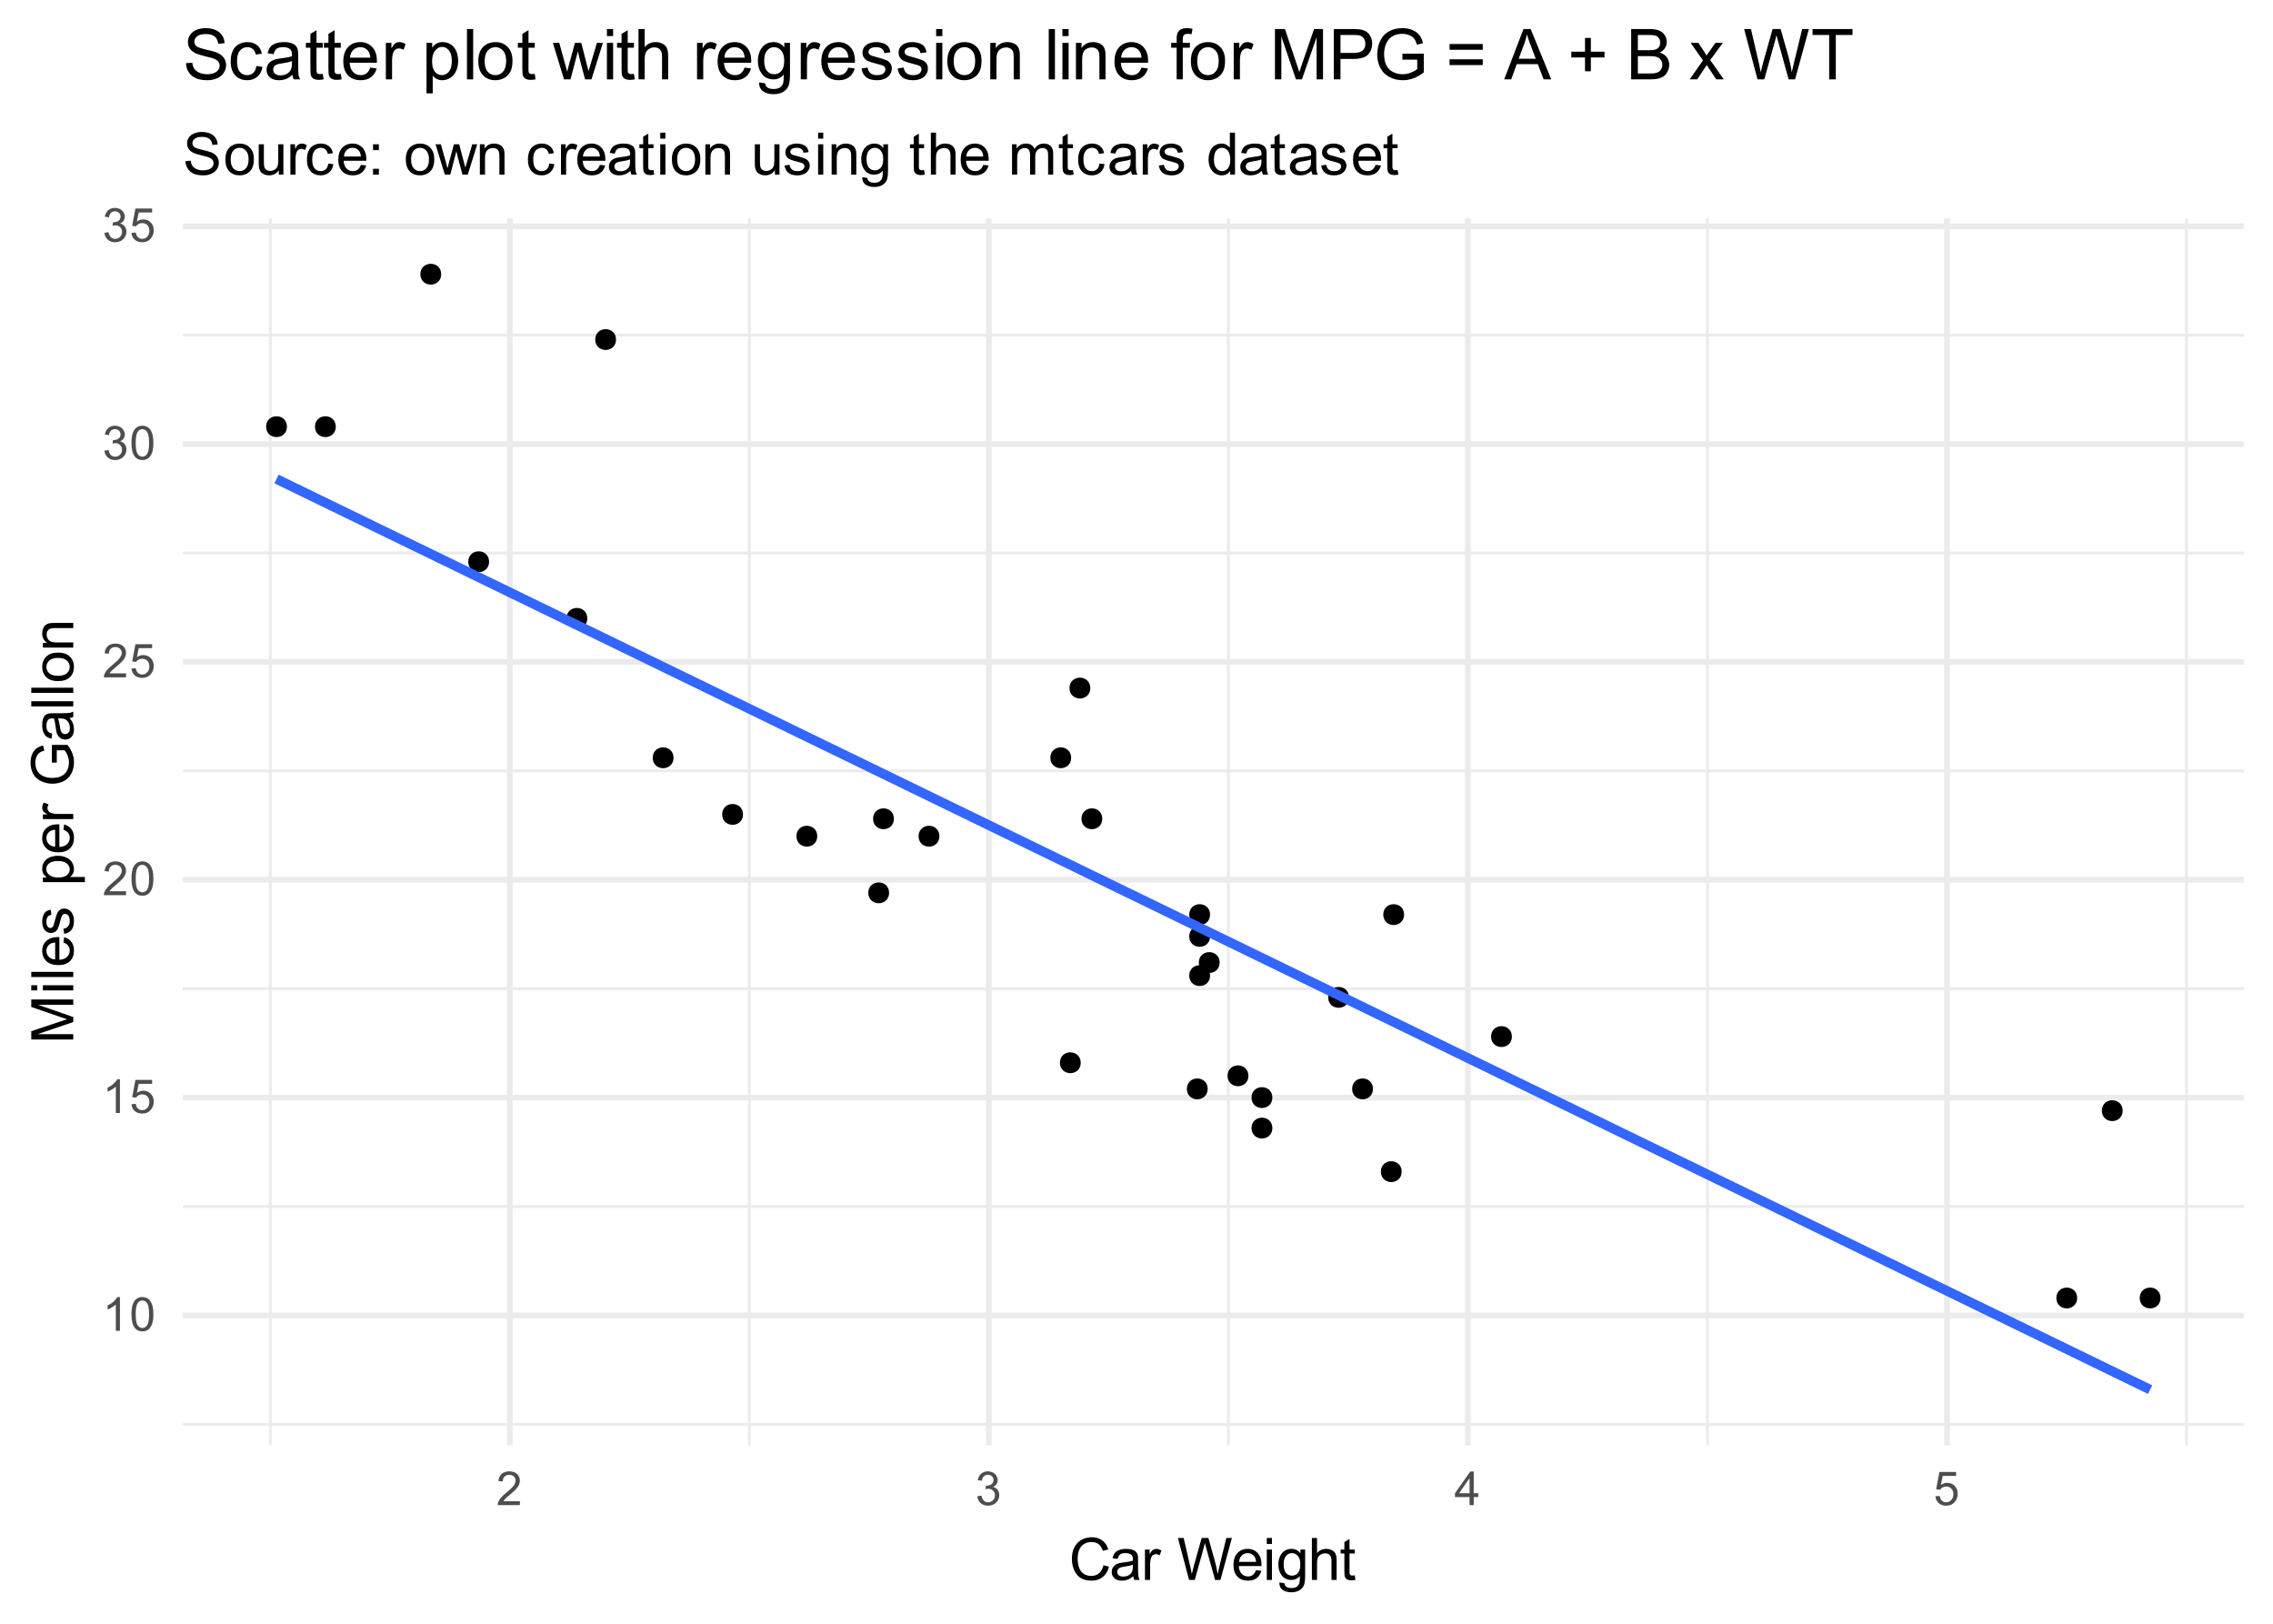 <?xml version="1.0" encoding="UTF-8"?>
<svg xmlns="http://www.w3.org/2000/svg" xmlns:xlink="http://www.w3.org/1999/xlink" width="504" height="360" viewBox="0 0 504 360">
<defs>
<g>
<g id="glyph-0-0">
<path d="M 3.875 0 L 2.969 0 L 2.969 -5.828 C 2.738 -5.617 2.445 -5.41 2.094 -5.203 C 1.738 -4.992 1.422 -4.832 1.141 -4.719 L 1.141 -5.609 C 1.648 -5.848 2.094 -6.141 2.469 -6.484 C 2.852 -6.828 3.125 -7.16 3.281 -7.484 L 3.875 -7.484 Z M 3.875 0 "/>
</g>
<g id="glyph-0-1">
<path d="M 0.438 -3.672 C 0.438 -4.555 0.523 -5.266 0.703 -5.797 C 0.879 -6.336 1.145 -6.754 1.5 -7.047 C 1.863 -7.336 2.316 -7.484 2.859 -7.484 C 3.254 -7.484 3.602 -7.398 3.906 -7.234 C 4.207 -7.078 4.457 -6.848 4.656 -6.547 C 4.852 -6.242 5.008 -5.875 5.125 -5.438 C 5.238 -5 5.297 -4.41 5.297 -3.672 C 5.297 -2.797 5.203 -2.086 5.016 -1.547 C 4.836 -1.016 4.566 -0.602 4.203 -0.312 C 3.848 -0.02 3.398 0.125 2.859 0.125 C 2.141 0.125 1.578 -0.129 1.172 -0.641 C 0.68 -1.266 0.438 -2.273 0.438 -3.672 Z M 1.375 -3.672 C 1.375 -2.453 1.516 -1.641 1.797 -1.234 C 2.086 -0.828 2.441 -0.625 2.859 -0.625 C 3.273 -0.625 3.625 -0.828 3.906 -1.234 C 4.195 -1.641 4.344 -2.453 4.344 -3.672 C 4.344 -4.898 4.195 -5.711 3.906 -6.109 C 3.625 -6.516 3.27 -6.719 2.844 -6.719 C 2.426 -6.719 2.094 -6.539 1.844 -6.188 C 1.531 -5.738 1.375 -4.898 1.375 -3.672 Z M 1.375 -3.672 "/>
</g>
<g id="glyph-0-2">
<path d="M 0.438 -1.953 L 1.391 -2.031 C 1.461 -1.562 1.629 -1.207 1.891 -0.969 C 2.148 -0.738 2.461 -0.625 2.828 -0.625 C 3.266 -0.625 3.633 -0.789 3.938 -1.125 C 4.25 -1.457 4.406 -1.895 4.406 -2.438 C 4.406 -2.957 4.254 -3.367 3.953 -3.672 C 3.66 -3.973 3.281 -4.125 2.812 -4.125 C 2.52 -4.125 2.254 -4.055 2.016 -3.922 C 1.773 -3.797 1.586 -3.625 1.453 -3.406 L 0.594 -3.516 L 1.312 -7.344 L 5.016 -7.344 L 5.016 -6.469 L 2.047 -6.469 L 1.641 -4.469 C 2.086 -4.781 2.555 -4.938 3.047 -4.938 C 3.703 -4.938 4.254 -4.711 4.703 -4.266 C 5.148 -3.816 5.375 -3.238 5.375 -2.531 C 5.375 -1.852 5.176 -1.27 4.781 -0.781 C 4.301 -0.176 3.648 0.125 2.828 0.125 C 2.148 0.125 1.594 -0.062 1.156 -0.438 C 0.727 -0.82 0.488 -1.328 0.438 -1.953 Z M 0.438 -1.953 "/>
</g>
<g id="glyph-0-3">
<path d="M 5.234 -0.875 L 5.234 0 L 0.312 0 C 0.312 -0.219 0.348 -0.43 0.422 -0.641 C 0.547 -0.973 0.742 -1.301 1.016 -1.625 C 1.297 -1.945 1.695 -2.32 2.219 -2.75 C 3.031 -3.414 3.578 -3.941 3.859 -4.328 C 4.141 -4.711 4.281 -5.082 4.281 -5.438 C 4.281 -5.789 4.148 -6.094 3.891 -6.344 C 3.641 -6.594 3.305 -6.719 2.891 -6.719 C 2.441 -6.719 2.086 -6.586 1.828 -6.328 C 1.566 -6.066 1.43 -5.703 1.422 -5.234 L 0.484 -5.328 C 0.547 -6.023 0.785 -6.555 1.203 -6.922 C 1.629 -7.297 2.195 -7.484 2.906 -7.484 C 3.625 -7.484 4.191 -7.285 4.609 -6.891 C 5.023 -6.492 5.234 -6 5.234 -5.406 C 5.234 -5.113 5.172 -4.82 5.047 -4.531 C 4.922 -4.238 4.719 -3.93 4.438 -3.609 C 4.156 -3.297 3.688 -2.863 3.031 -2.312 C 2.477 -1.852 2.125 -1.539 1.969 -1.375 C 1.812 -1.207 1.68 -1.039 1.578 -0.875 Z M 5.234 -0.875 "/>
</g>
<g id="glyph-0-4">
<path d="M 0.438 -1.969 L 1.359 -2.094 C 1.461 -1.57 1.641 -1.195 1.891 -0.969 C 2.141 -0.738 2.445 -0.625 2.812 -0.625 C 3.238 -0.625 3.598 -0.77 3.891 -1.062 C 4.191 -1.363 4.344 -1.738 4.344 -2.188 C 4.344 -2.602 4.203 -2.945 3.922 -3.219 C 3.648 -3.488 3.305 -3.625 2.891 -3.625 C 2.711 -3.625 2.492 -3.594 2.234 -3.531 L 2.344 -4.328 C 2.406 -4.316 2.453 -4.312 2.484 -4.312 C 2.879 -4.312 3.234 -4.41 3.547 -4.609 C 3.859 -4.816 4.016 -5.133 4.016 -5.562 C 4.016 -5.895 3.898 -6.172 3.672 -6.391 C 3.441 -6.617 3.148 -6.734 2.797 -6.734 C 2.43 -6.734 2.129 -6.617 1.891 -6.391 C 1.66 -6.172 1.508 -5.836 1.438 -5.391 L 0.531 -5.547 C 0.645 -6.16 0.898 -6.633 1.297 -6.969 C 1.691 -7.312 2.18 -7.484 2.766 -7.484 C 3.172 -7.484 3.547 -7.395 3.891 -7.219 C 4.234 -7.039 4.492 -6.801 4.672 -6.5 C 4.859 -6.195 4.953 -5.879 4.953 -5.547 C 4.953 -5.223 4.863 -4.926 4.688 -4.656 C 4.52 -4.395 4.266 -4.188 3.922 -4.031 C 4.359 -3.926 4.695 -3.711 4.938 -3.391 C 5.188 -3.078 5.312 -2.68 5.312 -2.203 C 5.312 -1.547 5.07 -0.992 4.594 -0.547 C 4.125 -0.098 3.531 0.125 2.812 0.125 C 2.156 0.125 1.609 -0.066 1.172 -0.453 C 0.742 -0.836 0.5 -1.344 0.438 -1.969 Z M 0.438 -1.969 "/>
</g>
<g id="glyph-0-5">
<path d="M 3.359 0 L 3.359 -1.781 L 0.125 -1.781 L 0.125 -2.625 L 3.531 -7.453 L 4.281 -7.453 L 4.281 -2.625 L 5.281 -2.625 L 5.281 -1.781 L 4.281 -1.781 L 4.281 0 Z M 3.359 -2.625 L 3.359 -5.984 L 1.031 -2.625 Z M 3.359 -2.625 "/>
</g>
<g id="glyph-1-0">
<path d="M 7.641 -3.266 L 8.875 -2.953 C 8.613 -1.941 8.145 -1.172 7.469 -0.641 C 6.801 -0.109 5.984 0.156 5.016 0.156 C 4.016 0.156 3.195 -0.047 2.562 -0.453 C 1.938 -0.859 1.457 -1.445 1.125 -2.219 C 0.801 -3 0.641 -3.832 0.641 -4.719 C 0.641 -5.688 0.828 -6.531 1.203 -7.25 C 1.578 -7.977 2.102 -8.531 2.781 -8.906 C 3.469 -9.281 4.223 -9.469 5.047 -9.469 C 5.973 -9.469 6.754 -9.227 7.391 -8.75 C 8.023 -8.281 8.469 -7.613 8.719 -6.75 L 7.5 -6.469 C 7.281 -7.145 6.969 -7.633 6.562 -7.938 C 6.156 -8.25 5.641 -8.406 5.016 -8.406 C 4.297 -8.406 3.695 -8.234 3.219 -7.891 C 2.738 -7.547 2.398 -7.086 2.203 -6.516 C 2.016 -5.941 1.922 -5.348 1.922 -4.734 C 1.922 -3.941 2.035 -3.25 2.266 -2.656 C 2.492 -2.062 2.848 -1.617 3.328 -1.328 C 3.816 -1.035 4.348 -0.891 4.922 -0.891 C 5.609 -0.891 6.191 -1.086 6.672 -1.484 C 7.148 -1.891 7.473 -2.484 7.641 -3.266 Z M 7.641 -3.266 "/>
</g>
<g id="glyph-1-1">
<path d="M 5.25 -0.828 C 4.832 -0.473 4.426 -0.219 4.031 -0.062 C 3.645 0.082 3.227 0.156 2.781 0.156 C 2.031 0.156 1.457 -0.023 1.062 -0.391 C 0.664 -0.754 0.469 -1.219 0.469 -1.781 C 0.469 -2.102 0.539 -2.398 0.688 -2.672 C 0.844 -2.953 1.039 -3.176 1.281 -3.344 C 1.531 -3.508 1.805 -3.633 2.109 -3.719 C 2.328 -3.77 2.664 -3.828 3.125 -3.891 C 4.039 -3.992 4.719 -4.125 5.156 -4.281 C 5.164 -4.438 5.172 -4.535 5.172 -4.578 C 5.172 -5.047 5.062 -5.375 4.844 -5.562 C 4.551 -5.82 4.117 -5.953 3.547 -5.953 C 3.004 -5.953 2.602 -5.859 2.344 -5.672 C 2.094 -5.484 1.906 -5.148 1.781 -4.672 L 0.672 -4.812 C 0.766 -5.289 0.926 -5.676 1.156 -5.969 C 1.395 -6.27 1.734 -6.5 2.172 -6.656 C 2.617 -6.812 3.129 -6.891 3.703 -6.891 C 4.285 -6.891 4.754 -6.82 5.109 -6.688 C 5.473 -6.551 5.738 -6.379 5.906 -6.172 C 6.07 -5.973 6.191 -5.719 6.266 -5.406 C 6.297 -5.207 6.312 -4.852 6.312 -4.344 L 6.312 -2.828 C 6.312 -1.766 6.336 -1.094 6.391 -0.812 C 6.441 -0.531 6.535 -0.258 6.672 0 L 5.484 0 C 5.367 -0.238 5.289 -0.516 5.25 -0.828 Z M 5.156 -3.391 C 4.738 -3.211 4.117 -3.066 3.297 -2.953 C 2.828 -2.879 2.492 -2.801 2.297 -2.719 C 2.098 -2.633 1.945 -2.508 1.844 -2.344 C 1.738 -2.188 1.688 -2.008 1.688 -1.812 C 1.688 -1.508 1.801 -1.254 2.031 -1.047 C 2.258 -0.848 2.598 -0.75 3.047 -0.75 C 3.484 -0.75 3.875 -0.844 4.219 -1.031 C 4.562 -1.227 4.816 -1.492 4.984 -1.828 C 5.098 -2.078 5.156 -2.457 5.156 -2.969 Z M 5.156 -3.391 "/>
</g>
<g id="glyph-1-2">
<path d="M 0.844 0 L 0.844 -6.734 L 1.875 -6.734 L 1.875 -5.719 C 2.133 -6.195 2.375 -6.508 2.594 -6.656 C 2.82 -6.812 3.066 -6.891 3.328 -6.891 C 3.711 -6.891 4.102 -6.77 4.5 -6.531 L 4.109 -5.469 C 3.828 -5.633 3.551 -5.719 3.281 -5.719 C 3.031 -5.719 2.801 -5.641 2.594 -5.484 C 2.395 -5.336 2.254 -5.129 2.172 -4.859 C 2.047 -4.453 1.984 -4.008 1.984 -3.531 L 1.984 0 Z M 0.844 0 "/>
</g>
<g id="glyph-1-3">
</g>
<g id="glyph-1-4">
<path d="M 2.625 0 L 0.156 -9.312 L 1.422 -9.312 L 2.844 -3.203 C 2.988 -2.566 3.117 -1.93 3.234 -1.297 C 3.473 -2.297 3.613 -2.867 3.656 -3.016 L 5.422 -9.312 L 6.906 -9.312 L 8.234 -4.594 C 8.566 -3.426 8.812 -2.328 8.969 -1.297 C 9.082 -1.891 9.234 -2.566 9.422 -3.328 L 10.891 -9.312 L 12.125 -9.312 L 9.578 0 L 8.391 0 L 6.422 -7.094 C 6.254 -7.688 6.156 -8.051 6.125 -8.188 C 6.031 -7.758 5.941 -7.395 5.859 -7.094 L 3.891 0 Z M 2.625 0 "/>
</g>
<g id="glyph-1-5">
<path d="M 5.469 -2.172 L 6.656 -2.031 C 6.469 -1.332 6.117 -0.789 5.609 -0.406 C 5.109 -0.031 4.469 0.156 3.688 0.156 C 2.695 0.156 1.91 -0.145 1.328 -0.75 C 0.754 -1.363 0.469 -2.219 0.469 -3.312 C 0.469 -4.445 0.758 -5.328 1.344 -5.953 C 1.938 -6.578 2.695 -6.891 3.625 -6.891 C 4.531 -6.891 5.266 -6.582 5.828 -5.969 C 6.398 -5.352 6.688 -4.492 6.688 -3.391 C 6.688 -3.316 6.688 -3.211 6.688 -3.078 L 1.656 -3.078 C 1.695 -2.336 1.906 -1.77 2.281 -1.375 C 2.656 -0.977 3.125 -0.781 3.688 -0.781 C 4.113 -0.781 4.473 -0.891 4.766 -1.109 C 5.066 -1.336 5.301 -1.691 5.469 -2.172 Z M 1.719 -4.016 L 5.484 -4.016 C 5.43 -4.586 5.285 -5.016 5.047 -5.297 C 4.68 -5.734 4.211 -5.953 3.641 -5.953 C 3.109 -5.953 2.664 -5.773 2.312 -5.422 C 1.957 -5.078 1.758 -4.609 1.719 -4.016 Z M 1.719 -4.016 "/>
</g>
<g id="glyph-1-6">
<path d="M 0.859 -7.984 L 0.859 -9.312 L 2 -9.312 L 2 -7.984 Z M 0.859 0 L 0.859 -6.734 L 2 -6.734 L 2 0 Z M 0.859 0 "/>
</g>
<g id="glyph-1-7">
<path d="M 0.641 0.562 L 1.766 0.719 C 1.805 1.062 1.93 1.312 2.141 1.469 C 2.43 1.688 2.82 1.797 3.312 1.797 C 3.832 1.797 4.238 1.688 4.531 1.469 C 4.82 1.258 5.016 0.961 5.109 0.578 C 5.172 0.348 5.203 -0.133 5.203 -0.875 C 4.703 -0.289 4.078 0 3.328 0 C 2.398 0 1.68 -0.332 1.172 -1 C 0.672 -1.664 0.422 -2.469 0.422 -3.406 C 0.422 -4.051 0.535 -4.645 0.766 -5.188 C 1.004 -5.727 1.344 -6.145 1.781 -6.438 C 2.219 -6.738 2.738 -6.891 3.344 -6.891 C 4.133 -6.891 4.789 -6.566 5.312 -5.922 L 5.312 -6.734 L 6.359 -6.734 L 6.359 -0.922 C 6.359 0.129 6.25 0.875 6.031 1.312 C 5.82 1.75 5.484 2.094 5.016 2.344 C 4.555 2.602 3.988 2.734 3.312 2.734 C 2.508 2.734 1.859 2.551 1.359 2.188 C 0.867 1.832 0.629 1.289 0.641 0.562 Z M 1.594 -3.484 C 1.594 -2.609 1.766 -1.969 2.109 -1.562 C 2.461 -1.156 2.906 -0.953 3.438 -0.953 C 3.969 -0.953 4.41 -1.148 4.766 -1.547 C 5.117 -1.953 5.297 -2.586 5.297 -3.453 C 5.297 -4.273 5.113 -4.895 4.75 -5.312 C 4.383 -5.738 3.941 -5.953 3.422 -5.953 C 2.91 -5.953 2.477 -5.742 2.125 -5.328 C 1.77 -4.91 1.594 -4.297 1.594 -3.484 Z M 1.594 -3.484 "/>
</g>
<g id="glyph-1-8">
<path d="M 0.859 0 L 0.859 -9.312 L 2 -9.312 L 2 -5.969 C 2.531 -6.582 3.203 -6.891 4.016 -6.891 C 4.516 -6.891 4.945 -6.789 5.312 -6.594 C 5.688 -6.395 5.953 -6.125 6.109 -5.781 C 6.266 -5.438 6.344 -4.93 6.344 -4.266 L 6.344 0 L 5.203 0 L 5.203 -4.266 C 5.203 -4.836 5.078 -5.254 4.828 -5.516 C 4.586 -5.773 4.238 -5.906 3.781 -5.906 C 3.445 -5.906 3.129 -5.816 2.828 -5.641 C 2.523 -5.473 2.312 -5.238 2.188 -4.938 C 2.062 -4.633 2 -4.219 2 -3.688 L 2 0 Z M 0.859 0 "/>
</g>
<g id="glyph-1-9">
<path d="M 3.359 -1.016 L 3.516 -0.016 C 3.191 0.055 2.906 0.094 2.656 0.094 C 2.238 0.094 1.914 0.023 1.688 -0.109 C 1.457 -0.242 1.297 -0.414 1.203 -0.625 C 1.109 -0.844 1.062 -1.289 1.062 -1.969 L 1.062 -5.859 L 0.234 -5.859 L 0.234 -6.734 L 1.062 -6.734 L 1.062 -8.406 L 2.203 -9.094 L 2.203 -6.734 L 3.359 -6.734 L 3.359 -5.859 L 2.203 -5.859 L 2.203 -1.906 C 2.203 -1.582 2.223 -1.375 2.266 -1.281 C 2.305 -1.188 2.367 -1.113 2.453 -1.062 C 2.547 -1.008 2.676 -0.984 2.844 -0.984 C 2.977 -0.984 3.148 -0.992 3.359 -1.016 Z M 3.359 -1.016 "/>
</g>
<g id="glyph-1-10">
<path d="M 0.578 -2.984 L 1.75 -3.094 C 1.801 -2.625 1.926 -2.238 2.125 -1.938 C 2.332 -1.645 2.645 -1.406 3.062 -1.219 C 3.488 -1.039 3.969 -0.953 4.5 -0.953 C 4.969 -0.953 5.379 -1.02 5.734 -1.156 C 6.098 -1.289 6.367 -1.477 6.547 -1.719 C 6.723 -1.969 6.812 -2.238 6.812 -2.531 C 6.812 -2.82 6.723 -3.078 6.547 -3.297 C 6.379 -3.516 6.102 -3.695 5.719 -3.844 C 5.469 -3.938 4.914 -4.086 4.062 -4.297 C 3.207 -4.504 2.609 -4.695 2.266 -4.875 C 1.816 -5.102 1.484 -5.391 1.266 -5.734 C 1.047 -6.086 0.938 -6.477 0.938 -6.906 C 0.938 -7.375 1.066 -7.812 1.328 -8.219 C 1.598 -8.625 1.988 -8.93 2.5 -9.141 C 3.02 -9.359 3.594 -9.469 4.219 -9.469 C 4.906 -9.469 5.508 -9.352 6.031 -9.125 C 6.562 -8.906 6.969 -8.578 7.25 -8.141 C 7.539 -7.711 7.695 -7.227 7.719 -6.688 L 6.531 -6.594 C 6.469 -7.188 6.254 -7.629 5.891 -7.922 C 5.523 -8.223 4.984 -8.375 4.266 -8.375 C 3.523 -8.375 2.984 -8.238 2.641 -7.969 C 2.297 -7.695 2.125 -7.367 2.125 -6.984 C 2.125 -6.648 2.242 -6.375 2.484 -6.156 C 2.723 -5.938 3.344 -5.711 4.344 -5.484 C 5.344 -5.266 6.031 -5.07 6.406 -4.906 C 6.945 -4.656 7.344 -4.336 7.594 -3.953 C 7.852 -3.566 7.984 -3.125 7.984 -2.625 C 7.984 -2.133 7.844 -1.672 7.562 -1.234 C 7.281 -0.797 6.875 -0.453 6.344 -0.203 C 5.812 0.035 5.211 0.156 4.547 0.156 C 3.703 0.156 2.992 0.035 2.422 -0.203 C 1.859 -0.453 1.414 -0.82 1.094 -1.312 C 0.77 -1.812 0.598 -2.367 0.578 -2.984 Z M 0.578 -2.984 "/>
</g>
<g id="glyph-1-11">
<path d="M 0.438 -3.375 C 0.438 -4.625 0.781 -5.547 1.469 -6.141 C 2.051 -6.641 2.758 -6.891 3.594 -6.891 C 4.52 -6.891 5.273 -6.586 5.859 -5.984 C 6.453 -5.379 6.75 -4.539 6.75 -3.469 C 6.75 -2.602 6.617 -1.922 6.359 -1.422 C 6.098 -0.922 5.719 -0.531 5.219 -0.25 C 4.719 0.02 4.176 0.156 3.594 0.156 C 2.645 0.156 1.879 -0.145 1.297 -0.75 C 0.723 -1.352 0.438 -2.227 0.438 -3.375 Z M 1.609 -3.375 C 1.609 -2.508 1.797 -1.859 2.172 -1.422 C 2.547 -0.992 3.02 -0.781 3.594 -0.781 C 4.156 -0.781 4.625 -0.992 5 -1.422 C 5.383 -1.859 5.578 -2.52 5.578 -3.406 C 5.578 -4.238 5.383 -4.867 5 -5.297 C 4.625 -5.734 4.156 -5.953 3.594 -5.953 C 3.02 -5.953 2.547 -5.738 2.172 -5.312 C 1.797 -4.883 1.609 -4.238 1.609 -3.375 Z M 1.609 -3.375 "/>
</g>
<g id="glyph-1-12">
<path d="M 5.281 0 L 5.281 -0.984 C 4.75 -0.223 4.035 0.156 3.141 0.156 C 2.742 0.156 2.367 0.078 2.016 -0.078 C 1.672 -0.234 1.414 -0.426 1.25 -0.656 C 1.082 -0.883 0.969 -1.164 0.906 -1.5 C 0.852 -1.719 0.828 -2.07 0.828 -2.562 L 0.828 -6.734 L 1.969 -6.734 L 1.969 -3 C 1.969 -2.406 1.992 -2.004 2.047 -1.797 C 2.117 -1.492 2.27 -1.254 2.5 -1.078 C 2.727 -0.91 3.016 -0.828 3.359 -0.828 C 3.703 -0.828 4.023 -0.914 4.328 -1.094 C 4.629 -1.27 4.844 -1.508 4.969 -1.812 C 5.094 -2.113 5.156 -2.551 5.156 -3.125 L 5.156 -6.734 L 6.297 -6.734 L 6.297 0 Z M 5.281 0 "/>
</g>
<g id="glyph-1-13">
<path d="M 5.25 -2.469 L 6.375 -2.328 C 6.258 -1.547 5.945 -0.938 5.438 -0.5 C 4.926 -0.062 4.305 0.156 3.578 0.156 C 2.648 0.156 1.906 -0.145 1.344 -0.75 C 0.789 -1.352 0.516 -2.219 0.516 -3.344 C 0.516 -4.07 0.633 -4.707 0.875 -5.25 C 1.113 -5.801 1.477 -6.211 1.969 -6.484 C 2.457 -6.754 2.992 -6.891 3.578 -6.891 C 4.305 -6.891 4.906 -6.703 5.375 -6.328 C 5.844 -5.961 6.141 -5.441 6.266 -4.766 L 5.156 -4.594 C 5.051 -5.039 4.863 -5.379 4.594 -5.609 C 4.332 -5.836 4.008 -5.953 3.625 -5.953 C 3.051 -5.953 2.582 -5.742 2.219 -5.328 C 1.863 -4.922 1.688 -4.27 1.688 -3.375 C 1.688 -2.469 1.859 -1.805 2.203 -1.391 C 2.547 -0.984 3 -0.781 3.562 -0.781 C 4.008 -0.781 4.383 -0.914 4.688 -1.188 C 4.988 -1.469 5.176 -1.895 5.25 -2.469 Z M 5.25 -2.469 "/>
</g>
<g id="glyph-1-14">
<path d="M 1.172 -5.438 L 1.172 -6.734 L 2.469 -6.734 L 2.469 -5.438 Z M 1.172 0 L 1.172 -1.297 L 2.469 -1.297 L 2.469 0 Z M 1.172 0 "/>
</g>
<g id="glyph-1-15">
<path d="M 2.094 0 L 0.031 -6.734 L 1.219 -6.734 L 2.297 -2.844 L 2.688 -1.406 C 2.707 -1.477 2.828 -1.941 3.047 -2.797 L 4.109 -6.734 L 5.281 -6.734 L 6.297 -2.828 L 6.641 -1.547 L 7.016 -2.844 L 8.172 -6.734 L 9.281 -6.734 L 7.172 0 L 6 0 L 4.922 -4.031 L 4.656 -5.188 L 3.297 0 Z M 2.094 0 "/>
</g>
<g id="glyph-1-16">
<path d="M 0.859 0 L 0.859 -6.734 L 1.891 -6.734 L 1.891 -5.781 C 2.379 -6.52 3.094 -6.891 4.031 -6.891 C 4.438 -6.891 4.805 -6.816 5.141 -6.672 C 5.484 -6.523 5.738 -6.332 5.906 -6.094 C 6.082 -5.863 6.203 -5.582 6.266 -5.25 C 6.305 -5.039 6.328 -4.672 6.328 -4.141 L 6.328 0 L 5.188 0 L 5.188 -4.094 C 5.188 -4.562 5.141 -4.91 5.047 -5.141 C 4.961 -5.367 4.805 -5.551 4.578 -5.688 C 4.359 -5.832 4.098 -5.906 3.797 -5.906 C 3.305 -5.906 2.883 -5.75 2.531 -5.438 C 2.176 -5.133 2 -4.551 2 -3.688 L 2 0 Z M 0.859 0 "/>
</g>
<g id="glyph-1-17">
<path d="M 0.406 -2.016 L 1.531 -2.188 C 1.594 -1.738 1.77 -1.391 2.062 -1.141 C 2.352 -0.898 2.758 -0.781 3.281 -0.781 C 3.801 -0.781 4.188 -0.883 4.438 -1.094 C 4.695 -1.312 4.828 -1.566 4.828 -1.859 C 4.828 -2.117 4.711 -2.32 4.484 -2.469 C 4.328 -2.57 3.938 -2.703 3.312 -2.859 C 2.477 -3.066 1.898 -3.25 1.578 -3.406 C 1.254 -3.562 1.008 -3.773 0.844 -4.047 C 0.676 -4.316 0.594 -4.617 0.594 -4.953 C 0.594 -5.254 0.66 -5.531 0.797 -5.781 C 0.93 -6.039 1.117 -6.254 1.359 -6.422 C 1.535 -6.555 1.773 -6.664 2.078 -6.75 C 2.391 -6.844 2.723 -6.891 3.078 -6.891 C 3.598 -6.891 4.055 -6.812 4.453 -6.656 C 4.859 -6.508 5.156 -6.305 5.344 -6.047 C 5.539 -5.785 5.676 -5.438 5.75 -5 L 4.625 -4.844 C 4.57 -5.195 4.426 -5.469 4.188 -5.656 C 3.945 -5.852 3.602 -5.953 3.156 -5.953 C 2.633 -5.953 2.258 -5.863 2.031 -5.688 C 1.801 -5.52 1.688 -5.316 1.688 -5.078 C 1.688 -4.93 1.734 -4.801 1.828 -4.688 C 1.922 -4.562 2.066 -4.457 2.266 -4.375 C 2.379 -4.332 2.719 -4.238 3.281 -4.094 C 4.094 -3.875 4.656 -3.695 4.969 -3.562 C 5.289 -3.426 5.539 -3.223 5.719 -2.953 C 5.906 -2.691 6 -2.367 6 -1.984 C 6 -1.598 5.883 -1.238 5.656 -0.906 C 5.438 -0.57 5.117 -0.312 4.703 -0.125 C 4.285 0.062 3.812 0.156 3.281 0.156 C 2.406 0.156 1.738 -0.023 1.281 -0.391 C 0.82 -0.754 0.531 -1.297 0.406 -2.016 Z M 0.406 -2.016 "/>
</g>
<g id="glyph-1-18">
<path d="M 0.859 0 L 0.859 -6.734 L 1.875 -6.734 L 1.875 -5.797 C 2.094 -6.129 2.375 -6.395 2.719 -6.594 C 3.07 -6.789 3.473 -6.891 3.922 -6.891 C 4.422 -6.891 4.828 -6.785 5.141 -6.578 C 5.461 -6.367 5.691 -6.082 5.828 -5.719 C 6.359 -6.5 7.051 -6.891 7.906 -6.891 C 8.57 -6.891 9.082 -6.703 9.438 -6.328 C 9.801 -5.961 9.984 -5.395 9.984 -4.625 L 9.984 0 L 8.859 0 L 8.859 -4.25 C 8.859 -4.707 8.82 -5.035 8.75 -5.234 C 8.676 -5.43 8.539 -5.594 8.344 -5.719 C 8.145 -5.844 7.914 -5.906 7.656 -5.906 C 7.176 -5.906 6.781 -5.742 6.469 -5.422 C 6.156 -5.109 6 -4.609 6 -3.922 L 6 0 L 4.859 0 L 4.859 -4.375 C 4.859 -4.883 4.766 -5.266 4.578 -5.516 C 4.391 -5.773 4.086 -5.906 3.672 -5.906 C 3.348 -5.906 3.051 -5.816 2.781 -5.641 C 2.508 -5.473 2.312 -5.227 2.188 -4.906 C 2.062 -4.582 2 -4.113 2 -3.5 L 2 0 Z M 0.859 0 "/>
</g>
<g id="glyph-1-19">
<path d="M 5.234 0 L 5.234 -0.844 C 4.805 -0.176 4.176 0.156 3.344 0.156 C 2.812 0.156 2.316 0.008 1.859 -0.281 C 1.41 -0.582 1.062 -1 0.812 -1.531 C 0.562 -2.062 0.438 -2.672 0.438 -3.359 C 0.438 -4.035 0.551 -4.645 0.781 -5.188 C 1.008 -5.738 1.348 -6.16 1.797 -6.453 C 2.242 -6.742 2.742 -6.891 3.297 -6.891 C 3.703 -6.891 4.062 -6.801 4.375 -6.625 C 4.695 -6.457 4.957 -6.238 5.156 -5.969 L 5.156 -9.312 L 6.297 -9.312 L 6.297 0 Z M 1.625 -3.359 C 1.625 -2.492 1.801 -1.848 2.156 -1.422 C 2.52 -0.992 2.953 -0.781 3.453 -0.781 C 3.953 -0.781 4.375 -0.984 4.719 -1.391 C 5.07 -1.805 5.25 -2.43 5.25 -3.266 C 5.25 -4.191 5.07 -4.867 4.719 -5.297 C 4.363 -5.734 3.926 -5.953 3.406 -5.953 C 2.895 -5.953 2.469 -5.742 2.125 -5.328 C 1.789 -4.91 1.625 -4.254 1.625 -3.359 Z M 1.625 -3.359 "/>
</g>
<g id="glyph-2-0">
<path d="M 0 -0.969 L -9.312 -0.969 L -9.312 -2.812 L -2.719 -5.016 C -2.102 -5.223 -1.645 -5.375 -1.344 -5.469 C -1.676 -5.57 -2.172 -5.734 -2.828 -5.953 L -9.312 -8.188 L -9.312 -9.844 L 0 -9.844 L 0 -8.656 L -7.781 -8.656 L 0 -5.953 L 0 -4.844 L -7.922 -2.156 L 0 -2.156 Z M 0 -0.969 "/>
</g>
<g id="glyph-2-1">
<path d="M -7.984 -0.859 L -9.312 -0.859 L -9.312 -2 L -7.984 -2 Z M 0 -0.859 L -6.734 -0.859 L -6.734 -2 L 0 -2 Z M 0 -0.859 "/>
</g>
<g id="glyph-2-2">
<path d="M 0 -0.828 L -9.312 -0.828 L -9.312 -1.969 L 0 -1.969 Z M 0 -0.828 "/>
</g>
<g id="glyph-2-3">
<path d="M -2.172 -5.469 L -2.031 -6.656 C -1.332 -6.469 -0.789 -6.117 -0.406 -5.609 C -0.031 -5.109 0.156 -4.469 0.156 -3.688 C 0.156 -2.695 -0.145 -1.91 -0.75 -1.328 C -1.363 -0.754 -2.219 -0.469 -3.312 -0.469 C -4.445 -0.469 -5.328 -0.758 -5.953 -1.344 C -6.578 -1.938 -6.891 -2.695 -6.891 -3.625 C -6.891 -4.531 -6.582 -5.266 -5.969 -5.828 C -5.352 -6.398 -4.492 -6.688 -3.391 -6.688 C -3.316 -6.688 -3.211 -6.688 -3.078 -6.688 L -3.078 -1.656 C -2.336 -1.695 -1.77 -1.906 -1.375 -2.281 C -0.977 -2.656 -0.781 -3.125 -0.781 -3.688 C -0.781 -4.113 -0.891 -4.473 -1.109 -4.766 C -1.336 -5.066 -1.691 -5.301 -2.172 -5.469 Z M -4.016 -1.719 L -4.016 -5.484 C -4.586 -5.43 -5.016 -5.285 -5.297 -5.047 C -5.734 -4.68 -5.953 -4.211 -5.953 -3.641 C -5.953 -3.109 -5.773 -2.664 -5.422 -2.312 C -5.078 -1.957 -4.609 -1.758 -4.016 -1.719 Z M -4.016 -1.719 "/>
</g>
<g id="glyph-2-4">
<path d="M -2.016 -0.406 L -2.188 -1.531 C -1.738 -1.594 -1.391 -1.77 -1.141 -2.062 C -0.898 -2.352 -0.781 -2.758 -0.781 -3.281 C -0.781 -3.801 -0.883 -4.188 -1.094 -4.438 C -1.312 -4.695 -1.566 -4.828 -1.859 -4.828 C -2.117 -4.828 -2.32 -4.711 -2.469 -4.484 C -2.57 -4.328 -2.703 -3.938 -2.859 -3.312 C -3.066 -2.477 -3.25 -1.898 -3.406 -1.578 C -3.562 -1.254 -3.773 -1.008 -4.047 -0.844 C -4.316 -0.676 -4.617 -0.594 -4.953 -0.594 C -5.254 -0.594 -5.531 -0.66 -5.781 -0.797 C -6.039 -0.93 -6.254 -1.117 -6.422 -1.359 C -6.555 -1.535 -6.664 -1.773 -6.75 -2.078 C -6.844 -2.391 -6.891 -2.723 -6.891 -3.078 C -6.891 -3.598 -6.812 -4.055 -6.656 -4.453 C -6.508 -4.859 -6.305 -5.156 -6.047 -5.344 C -5.785 -5.539 -5.438 -5.676 -5 -5.75 L -4.844 -4.625 C -5.195 -4.57 -5.469 -4.426 -5.656 -4.188 C -5.852 -3.945 -5.953 -3.602 -5.953 -3.156 C -5.953 -2.633 -5.863 -2.258 -5.688 -2.031 C -5.52 -1.801 -5.316 -1.688 -5.078 -1.688 C -4.93 -1.688 -4.801 -1.734 -4.688 -1.828 C -4.562 -1.922 -4.457 -2.066 -4.375 -2.266 C -4.332 -2.379 -4.238 -2.719 -4.094 -3.281 C -3.875 -4.094 -3.695 -4.656 -3.562 -4.969 C -3.426 -5.289 -3.223 -5.539 -2.953 -5.719 C -2.691 -5.906 -2.367 -6 -1.984 -6 C -1.598 -6 -1.238 -5.883 -0.906 -5.656 C -0.57 -5.438 -0.312 -5.117 -0.125 -4.703 C 0.062 -4.285 0.156 -3.812 0.156 -3.281 C 0.156 -2.406 -0.023 -1.738 -0.391 -1.281 C -0.754 -0.82 -1.297 -0.531 -2.016 -0.406 Z M -2.016 -0.406 "/>
</g>
<g id="glyph-2-5">
</g>
<g id="glyph-2-6">
<path d="M 2.578 -0.859 L -6.734 -0.859 L -6.734 -1.891 L -5.859 -1.891 C -6.203 -2.141 -6.457 -2.414 -6.625 -2.719 C -6.801 -3.031 -6.891 -3.41 -6.891 -3.859 C -6.891 -4.43 -6.738 -4.938 -6.438 -5.375 C -6.145 -5.812 -5.727 -6.141 -5.188 -6.359 C -4.656 -6.586 -4.066 -6.703 -3.422 -6.703 C -2.734 -6.703 -2.113 -6.578 -1.562 -6.328 C -1.008 -6.086 -0.582 -5.727 -0.281 -5.25 C 0.008 -4.781 0.156 -4.285 0.156 -3.766 C 0.156 -3.391 0.078 -3.051 -0.078 -2.75 C -0.242 -2.445 -0.453 -2.195 -0.703 -2 L 2.578 -2 Z M -3.328 -1.891 C -2.461 -1.891 -1.82 -2.066 -1.406 -2.422 C -0.988 -2.773 -0.781 -3.195 -0.781 -3.688 C -0.781 -4.195 -0.992 -4.633 -1.422 -5 C -1.859 -5.363 -2.523 -5.547 -3.422 -5.547 C -4.285 -5.547 -4.93 -5.367 -5.359 -5.016 C -5.785 -4.66 -6 -4.238 -6 -3.75 C -6 -3.258 -5.77 -2.828 -5.312 -2.453 C -4.863 -2.078 -4.203 -1.891 -3.328 -1.891 Z M -3.328 -1.891 "/>
</g>
<g id="glyph-2-7">
<path d="M 0 -0.844 L -6.734 -0.844 L -6.734 -1.875 L -5.719 -1.875 C -6.195 -2.133 -6.508 -2.375 -6.656 -2.594 C -6.812 -2.82 -6.891 -3.066 -6.891 -3.328 C -6.891 -3.711 -6.77 -4.102 -6.531 -4.5 L -5.469 -4.109 C -5.633 -3.828 -5.719 -3.551 -5.719 -3.281 C -5.719 -3.031 -5.641 -2.801 -5.484 -2.594 C -5.336 -2.395 -5.129 -2.254 -4.859 -2.172 C -4.453 -2.047 -4.008 -1.984 -3.531 -1.984 L 0 -1.984 Z M 0 -0.844 "/>
</g>
<g id="glyph-2-8">
<path d="M -3.656 -5.359 L -4.734 -5.359 L -4.75 -9.297 L -1.297 -9.297 C -0.816 -8.691 -0.453 -8.066 -0.203 -7.422 C 0.035 -6.785 0.156 -6.129 0.156 -5.453 C 0.156 -4.535 -0.035 -3.703 -0.422 -2.953 C -0.816 -2.203 -1.383 -1.633 -2.125 -1.25 C -2.863 -0.875 -3.691 -0.688 -4.609 -0.688 C -5.516 -0.688 -6.359 -0.875 -7.141 -1.25 C -7.93 -1.633 -8.516 -2.18 -8.891 -2.891 C -9.273 -3.609 -9.469 -4.426 -9.469 -5.344 C -9.469 -6.02 -9.359 -6.629 -9.141 -7.172 C -8.922 -7.711 -8.613 -8.141 -8.219 -8.453 C -7.832 -8.766 -7.328 -9 -6.703 -9.156 L -6.406 -8.047 C -6.875 -7.91 -7.242 -7.738 -7.516 -7.531 C -7.785 -7.32 -8 -7.023 -8.156 -6.641 C -8.32 -6.254 -8.406 -5.828 -8.406 -5.359 C -8.406 -4.797 -8.316 -4.305 -8.141 -3.891 C -7.973 -3.484 -7.75 -3.156 -7.469 -2.906 C -7.195 -2.656 -6.895 -2.457 -6.562 -2.312 C -5.977 -2.082 -5.352 -1.969 -4.688 -1.969 C -3.852 -1.969 -3.156 -2.109 -2.594 -2.391 C -2.039 -2.672 -1.629 -3.082 -1.359 -3.625 C -1.086 -4.176 -0.953 -4.758 -0.953 -5.375 C -0.953 -5.906 -1.051 -6.426 -1.25 -6.938 C -1.457 -7.445 -1.68 -7.832 -1.922 -8.094 L -3.656 -8.094 Z M -3.656 -5.359 "/>
</g>
<g id="glyph-2-9">
<path d="M -0.828 -5.25 C -0.473 -4.832 -0.219 -4.426 -0.062 -4.031 C 0.082 -3.645 0.156 -3.227 0.156 -2.781 C 0.156 -2.031 -0.023 -1.457 -0.391 -1.062 C -0.754 -0.664 -1.219 -0.469 -1.781 -0.469 C -2.102 -0.469 -2.398 -0.539 -2.672 -0.688 C -2.953 -0.844 -3.176 -1.039 -3.344 -1.281 C -3.508 -1.531 -3.633 -1.805 -3.719 -2.109 C -3.77 -2.328 -3.828 -2.664 -3.891 -3.125 C -3.992 -4.039 -4.125 -4.719 -4.281 -5.156 C -4.438 -5.164 -4.535 -5.172 -4.578 -5.172 C -5.047 -5.172 -5.375 -5.062 -5.562 -4.844 C -5.82 -4.551 -5.953 -4.117 -5.953 -3.547 C -5.953 -3.004 -5.859 -2.602 -5.672 -2.344 C -5.484 -2.094 -5.148 -1.906 -4.672 -1.781 L -4.812 -0.672 C -5.289 -0.766 -5.676 -0.926 -5.969 -1.156 C -6.27 -1.395 -6.5 -1.734 -6.656 -2.172 C -6.812 -2.617 -6.891 -3.129 -6.891 -3.703 C -6.891 -4.285 -6.82 -4.754 -6.688 -5.109 C -6.551 -5.473 -6.379 -5.738 -6.172 -5.906 C -5.973 -6.07 -5.719 -6.191 -5.406 -6.266 C -5.207 -6.297 -4.852 -6.312 -4.344 -6.312 L -2.828 -6.312 C -1.766 -6.312 -1.094 -6.336 -0.812 -6.391 C -0.531 -6.441 -0.258 -6.535 0 -6.672 L 0 -5.484 C -0.238 -5.367 -0.516 -5.289 -0.828 -5.25 Z M -3.391 -5.156 C -3.211 -4.738 -3.066 -4.117 -2.953 -3.297 C -2.879 -2.828 -2.801 -2.492 -2.719 -2.297 C -2.633 -2.098 -2.508 -1.945 -2.344 -1.844 C -2.188 -1.738 -2.008 -1.688 -1.812 -1.688 C -1.508 -1.688 -1.254 -1.801 -1.047 -2.031 C -0.848 -2.258 -0.75 -2.598 -0.75 -3.047 C -0.75 -3.484 -0.844 -3.875 -1.031 -4.219 C -1.227 -4.562 -1.492 -4.816 -1.828 -4.984 C -2.078 -5.098 -2.457 -5.156 -2.969 -5.156 Z M -3.391 -5.156 "/>
</g>
<g id="glyph-2-10">
<path d="M -3.375 -0.438 C -4.625 -0.438 -5.547 -0.781 -6.141 -1.469 C -6.641 -2.051 -6.891 -2.758 -6.891 -3.594 C -6.891 -4.52 -6.586 -5.273 -5.984 -5.859 C -5.379 -6.453 -4.539 -6.75 -3.469 -6.75 C -2.602 -6.75 -1.922 -6.617 -1.422 -6.359 C -0.922 -6.098 -0.531 -5.719 -0.25 -5.219 C 0.02 -4.719 0.156 -4.176 0.156 -3.594 C 0.156 -2.645 -0.145 -1.879 -0.75 -1.297 C -1.352 -0.723 -2.227 -0.438 -3.375 -0.438 Z M -3.375 -1.609 C -2.508 -1.609 -1.859 -1.797 -1.422 -2.172 C -0.992 -2.547 -0.781 -3.02 -0.781 -3.594 C -0.781 -4.156 -0.992 -4.625 -1.422 -5 C -1.859 -5.383 -2.52 -5.578 -3.406 -5.578 C -4.238 -5.578 -4.867 -5.383 -5.297 -5 C -5.734 -4.625 -5.953 -4.156 -5.953 -3.594 C -5.953 -3.02 -5.738 -2.547 -5.312 -2.172 C -4.883 -1.797 -4.238 -1.609 -3.375 -1.609 Z M -3.375 -1.609 "/>
</g>
<g id="glyph-2-11">
<path d="M 0 -0.859 L -6.734 -0.859 L -6.734 -1.891 L -5.781 -1.891 C -6.52 -2.379 -6.891 -3.094 -6.891 -4.031 C -6.891 -4.438 -6.816 -4.805 -6.672 -5.141 C -6.523 -5.484 -6.332 -5.738 -6.094 -5.906 C -5.863 -6.082 -5.582 -6.203 -5.25 -6.266 C -5.039 -6.305 -4.672 -6.328 -4.141 -6.328 L 0 -6.328 L 0 -5.188 L -4.094 -5.188 C -4.562 -5.188 -4.91 -5.141 -5.141 -5.047 C -5.367 -4.961 -5.551 -4.805 -5.688 -4.578 C -5.832 -4.359 -5.906 -4.098 -5.906 -3.797 C -5.906 -3.305 -5.75 -2.883 -5.438 -2.531 C -5.133 -2.176 -4.551 -2 -3.688 -2 L 0 -2 Z M 0 -0.859 "/>
</g>
<g id="glyph-3-0">
<path d="M 0.703 -3.594 L 2.094 -3.703 C 2.156 -3.148 2.305 -2.691 2.547 -2.328 C 2.797 -1.973 3.172 -1.688 3.672 -1.469 C 4.18 -1.25 4.754 -1.141 5.391 -1.141 C 5.953 -1.141 6.445 -1.223 6.875 -1.391 C 7.312 -1.555 7.633 -1.785 7.844 -2.078 C 8.051 -2.367 8.156 -2.688 8.156 -3.031 C 8.156 -3.383 8.051 -3.691 7.844 -3.953 C 7.645 -4.211 7.316 -4.43 6.859 -4.609 C 6.555 -4.723 5.891 -4.898 4.859 -5.141 C 3.836 -5.391 3.117 -5.625 2.703 -5.844 C 2.172 -6.125 1.773 -6.469 1.516 -6.875 C 1.254 -7.289 1.125 -7.758 1.125 -8.281 C 1.125 -8.844 1.285 -9.367 1.609 -9.859 C 1.93 -10.348 2.395 -10.719 3 -10.969 C 3.613 -11.227 4.301 -11.359 5.062 -11.359 C 5.883 -11.359 6.609 -11.223 7.234 -10.953 C 7.867 -10.68 8.359 -10.285 8.703 -9.766 C 9.047 -9.254 9.227 -8.672 9.25 -8.016 L 7.828 -7.906 C 7.754 -8.613 7.5 -9.145 7.062 -9.5 C 6.625 -9.863 5.973 -10.047 5.109 -10.047 C 4.223 -10.047 3.57 -9.879 3.156 -9.547 C 2.75 -9.223 2.547 -8.832 2.547 -8.375 C 2.547 -7.977 2.691 -7.648 2.984 -7.391 C 3.266 -7.129 4.004 -6.863 5.203 -6.594 C 6.41 -6.32 7.238 -6.082 7.688 -5.875 C 8.332 -5.57 8.812 -5.191 9.125 -4.734 C 9.438 -4.273 9.594 -3.75 9.594 -3.156 C 9.594 -2.562 9.422 -2 9.078 -1.469 C 8.734 -0.945 8.242 -0.539 7.609 -0.25 C 6.973 0.039 6.254 0.188 5.453 0.188 C 4.441 0.188 3.594 0.039 2.906 -0.25 C 2.227 -0.539 1.695 -0.984 1.312 -1.578 C 0.926 -2.172 0.723 -2.844 0.703 -3.594 Z M 0.703 -3.594 "/>
</g>
<g id="glyph-3-1">
<path d="M 6.297 -2.969 L 7.656 -2.781 C 7.508 -1.852 7.129 -1.125 6.516 -0.594 C 5.91 -0.07 5.164 0.188 4.281 0.188 C 3.176 0.188 2.285 -0.172 1.609 -0.891 C 0.941 -1.617 0.609 -2.66 0.609 -4.016 C 0.609 -4.891 0.754 -5.648 1.047 -6.297 C 1.336 -6.953 1.773 -7.441 2.359 -7.766 C 2.953 -8.098 3.598 -8.266 4.297 -8.266 C 5.172 -8.266 5.883 -8.039 6.438 -7.594 C 7 -7.156 7.359 -6.523 7.516 -5.703 L 6.188 -5.5 C 6.062 -6.039 5.836 -6.445 5.516 -6.719 C 5.191 -7 4.801 -7.141 4.344 -7.141 C 3.656 -7.141 3.094 -6.891 2.656 -6.391 C 2.227 -5.898 2.016 -5.117 2.016 -4.047 C 2.016 -2.961 2.223 -2.172 2.641 -1.672 C 3.055 -1.18 3.598 -0.938 4.266 -0.938 C 4.805 -0.938 5.254 -1.102 5.609 -1.438 C 5.973 -1.77 6.203 -2.281 6.297 -2.969 Z M 6.297 -2.969 "/>
</g>
<g id="glyph-3-2">
<path d="M 6.297 -1 C 5.797 -0.562 5.312 -0.254 4.844 -0.078 C 4.375 0.098 3.867 0.188 3.328 0.188 C 2.441 0.188 1.758 -0.031 1.281 -0.469 C 0.801 -0.906 0.562 -1.457 0.562 -2.125 C 0.562 -2.52 0.648 -2.879 0.828 -3.203 C 1.016 -3.535 1.254 -3.801 1.547 -4 C 1.836 -4.195 2.164 -4.348 2.531 -4.453 C 2.801 -4.523 3.207 -4.594 3.75 -4.656 C 4.852 -4.789 5.664 -4.945 6.188 -5.125 C 6.195 -5.312 6.203 -5.43 6.203 -5.484 C 6.203 -6.047 6.07 -6.441 5.812 -6.672 C 5.457 -6.984 4.938 -7.141 4.25 -7.141 C 3.602 -7.141 3.125 -7.023 2.812 -6.797 C 2.508 -6.566 2.285 -6.164 2.141 -5.594 L 0.797 -5.781 C 0.922 -6.352 1.117 -6.816 1.391 -7.172 C 1.672 -7.523 2.078 -7.797 2.609 -7.984 C 3.141 -8.172 3.754 -8.266 4.453 -8.266 C 5.141 -8.266 5.695 -8.18 6.125 -8.016 C 6.562 -7.859 6.879 -7.656 7.078 -7.406 C 7.285 -7.164 7.426 -6.859 7.5 -6.484 C 7.551 -6.242 7.578 -5.82 7.578 -5.219 L 7.578 -3.391 C 7.578 -2.117 7.602 -1.312 7.656 -0.969 C 7.719 -0.633 7.836 -0.312 8.016 0 L 6.578 0 C 6.43 -0.281 6.336 -0.613 6.297 -1 Z M 6.188 -4.062 C 5.688 -3.852 4.941 -3.68 3.953 -3.547 C 3.391 -3.461 2.988 -3.367 2.75 -3.266 C 2.52 -3.16 2.344 -3.008 2.219 -2.812 C 2.094 -2.625 2.031 -2.41 2.031 -2.172 C 2.031 -1.805 2.164 -1.5 2.438 -1.25 C 2.719 -1.008 3.125 -0.891 3.656 -0.891 C 4.188 -0.891 4.656 -1.004 5.062 -1.234 C 5.477 -1.461 5.781 -1.781 5.969 -2.188 C 6.113 -2.5 6.188 -2.957 6.188 -3.562 Z M 6.188 -4.062 "/>
</g>
<g id="glyph-3-3">
<path d="M 4.016 -1.219 L 4.219 -0.016 C 3.832 0.066 3.488 0.109 3.188 0.109 C 2.688 0.109 2.297 0.031 2.016 -0.125 C 1.742 -0.281 1.551 -0.488 1.438 -0.75 C 1.332 -1.008 1.281 -1.551 1.281 -2.375 L 1.281 -7.016 L 0.281 -7.016 L 0.281 -8.094 L 1.281 -8.094 L 1.281 -10.094 L 2.641 -10.906 L 2.641 -8.094 L 4.016 -8.094 L 4.016 -7.016 L 2.641 -7.016 L 2.641 -2.297 C 2.641 -1.898 2.66 -1.645 2.703 -1.531 C 2.754 -1.426 2.832 -1.336 2.938 -1.266 C 3.051 -1.203 3.211 -1.172 3.422 -1.172 C 3.566 -1.172 3.766 -1.188 4.016 -1.219 Z M 4.016 -1.219 "/>
</g>
<g id="glyph-3-4">
<path d="M 6.562 -2.609 L 7.984 -2.422 C 7.754 -1.598 7.336 -0.957 6.734 -0.5 C 6.129 -0.039 5.359 0.188 4.422 0.188 C 3.242 0.188 2.305 -0.176 1.609 -0.906 C 0.922 -1.633 0.578 -2.656 0.578 -3.969 C 0.578 -5.332 0.926 -6.391 1.625 -7.141 C 2.32 -7.891 3.227 -8.266 4.344 -8.266 C 5.426 -8.266 6.312 -7.895 7 -7.156 C 7.688 -6.426 8.031 -5.395 8.031 -4.062 C 8.031 -3.977 8.023 -3.852 8.016 -3.688 L 1.984 -3.688 C 2.035 -2.801 2.285 -2.117 2.734 -1.641 C 3.191 -1.172 3.758 -0.938 4.438 -0.938 C 4.938 -0.938 5.363 -1.066 5.719 -1.328 C 6.07 -1.598 6.352 -2.023 6.562 -2.609 Z M 2.062 -4.812 L 6.578 -4.812 C 6.516 -5.5 6.344 -6.008 6.062 -6.344 C 5.625 -6.875 5.055 -7.141 4.359 -7.141 C 3.734 -7.141 3.203 -6.926 2.766 -6.5 C 2.336 -6.082 2.102 -5.52 2.062 -4.812 Z M 2.062 -4.812 "/>
</g>
<g id="glyph-3-5">
<path d="M 1.016 0 L 1.016 -8.094 L 2.25 -8.094 L 2.25 -6.859 C 2.562 -7.43 2.848 -7.805 3.109 -7.984 C 3.379 -8.172 3.676 -8.266 4 -8.266 C 4.457 -8.266 4.926 -8.117 5.406 -7.828 L 4.938 -6.562 C 4.602 -6.758 4.266 -6.859 3.922 -6.859 C 3.629 -6.859 3.363 -6.766 3.125 -6.578 C 2.883 -6.398 2.711 -6.148 2.609 -5.828 C 2.461 -5.336 2.391 -4.805 2.391 -4.234 L 2.391 0 Z M 1.016 0 "/>
</g>
<g id="glyph-3-6">
</g>
<g id="glyph-3-7">
<path d="M 1.031 3.094 L 1.031 -8.094 L 2.281 -8.094 L 2.281 -7.031 C 2.57 -7.445 2.898 -7.754 3.266 -7.953 C 3.641 -8.16 4.094 -8.266 4.625 -8.266 C 5.312 -8.266 5.914 -8.086 6.438 -7.734 C 6.969 -7.379 7.367 -6.879 7.641 -6.234 C 7.91 -5.586 8.047 -4.879 8.047 -4.109 C 8.047 -3.273 7.895 -2.523 7.594 -1.859 C 7.301 -1.203 6.867 -0.695 6.297 -0.344 C 5.734 0.008 5.141 0.188 4.516 0.188 C 4.066 0.188 3.66 0.094 3.297 -0.094 C 2.93 -0.289 2.633 -0.539 2.406 -0.844 L 2.406 3.094 Z M 2.266 -4 C 2.266 -2.957 2.473 -2.188 2.891 -1.688 C 3.316 -1.188 3.832 -0.938 4.438 -0.938 C 5.039 -0.938 5.555 -1.191 5.984 -1.703 C 6.422 -2.223 6.641 -3.023 6.641 -4.109 C 6.641 -5.141 6.426 -5.91 6 -6.422 C 5.582 -6.941 5.082 -7.203 4.5 -7.203 C 3.906 -7.203 3.383 -6.926 2.938 -6.375 C 2.488 -5.832 2.266 -5.039 2.266 -4 Z M 2.266 -4 "/>
</g>
<g id="glyph-3-8">
<path d="M 1 0 L 1 -11.156 L 2.375 -11.156 L 2.375 0 Z M 1 0 "/>
</g>
<g id="glyph-3-9">
<path d="M 0.516 -4.047 C 0.516 -5.547 0.93 -6.656 1.766 -7.375 C 2.461 -7.969 3.312 -8.266 4.312 -8.266 C 5.426 -8.266 6.332 -7.898 7.031 -7.172 C 7.738 -6.441 8.094 -5.438 8.094 -4.156 C 8.094 -3.113 7.938 -2.297 7.625 -1.703 C 7.312 -1.109 6.859 -0.645 6.266 -0.312 C 5.672 0.02 5.02 0.188 4.312 0.188 C 3.176 0.188 2.258 -0.176 1.562 -0.906 C 0.863 -1.633 0.516 -2.68 0.516 -4.047 Z M 1.922 -4.047 C 1.922 -3.004 2.145 -2.223 2.594 -1.703 C 3.051 -1.191 3.625 -0.938 4.312 -0.938 C 4.988 -0.938 5.551 -1.195 6 -1.719 C 6.457 -2.238 6.688 -3.031 6.688 -4.094 C 6.688 -5.094 6.457 -5.848 6 -6.359 C 5.551 -6.879 4.988 -7.141 4.312 -7.141 C 3.625 -7.141 3.051 -6.879 2.594 -6.359 C 2.145 -5.848 1.922 -5.078 1.922 -4.047 Z M 1.922 -4.047 "/>
</g>
<g id="glyph-3-10">
<path d="M 2.516 0 L 0.047 -8.094 L 1.469 -8.094 L 2.75 -3.422 L 3.234 -1.688 C 3.254 -1.77 3.391 -2.32 3.641 -3.344 L 4.938 -8.094 L 6.344 -8.094 L 7.547 -3.391 L 7.953 -1.844 L 8.422 -3.406 L 9.812 -8.094 L 11.141 -8.094 L 8.609 0 L 7.188 0 L 5.906 -4.844 L 5.594 -6.219 L 3.953 0 Z M 2.516 0 "/>
</g>
<g id="glyph-3-11">
<path d="M 1.031 -9.594 L 1.031 -11.156 L 2.406 -11.156 L 2.406 -9.594 Z M 1.031 0 L 1.031 -8.094 L 2.406 -8.094 L 2.406 0 Z M 1.031 0 "/>
</g>
<g id="glyph-3-12">
<path d="M 1.031 0 L 1.031 -11.156 L 2.406 -11.156 L 2.406 -7.156 C 3.039 -7.895 3.844 -8.266 4.812 -8.266 C 5.414 -8.266 5.938 -8.145 6.375 -7.906 C 6.82 -7.676 7.141 -7.352 7.328 -6.938 C 7.516 -6.52 7.609 -5.914 7.609 -5.125 L 7.609 0 L 6.25 0 L 6.25 -5.125 C 6.25 -5.812 6.098 -6.312 5.797 -6.625 C 5.504 -6.938 5.082 -7.094 4.531 -7.094 C 4.125 -7.094 3.742 -6.984 3.391 -6.766 C 3.035 -6.555 2.781 -6.27 2.625 -5.906 C 2.477 -5.551 2.406 -5.055 2.406 -4.422 L 2.406 0 Z M 1.031 0 "/>
</g>
<g id="glyph-3-13">
<path d="M 0.781 0.672 L 2.109 0.875 C 2.16 1.281 2.316 1.578 2.578 1.766 C 2.91 2.016 3.375 2.141 3.969 2.141 C 4.602 2.141 5.094 2.016 5.438 1.766 C 5.781 1.516 6.016 1.16 6.141 0.703 C 6.211 0.422 6.242 -0.164 6.234 -1.062 C 5.641 -0.352 4.895 0 4 0 C 2.883 0 2.02 -0.398 1.406 -1.203 C 0.801 -2.004 0.5 -2.969 0.5 -4.094 C 0.5 -4.863 0.641 -5.57 0.922 -6.219 C 1.203 -6.875 1.609 -7.379 2.141 -7.734 C 2.672 -8.086 3.289 -8.266 4 -8.266 C 4.957 -8.266 5.742 -7.879 6.359 -7.109 L 6.359 -8.094 L 7.625 -8.094 L 7.625 -1.094 C 7.625 0.164 7.492 1.055 7.234 1.578 C 6.984 2.109 6.578 2.523 6.016 2.828 C 5.461 3.129 4.781 3.281 3.969 3.281 C 3.008 3.281 2.234 3.062 1.641 2.625 C 1.047 2.195 0.758 1.547 0.781 0.672 Z M 1.906 -4.188 C 1.906 -3.125 2.113 -2.348 2.531 -1.859 C 2.957 -1.379 3.488 -1.141 4.125 -1.141 C 4.758 -1.141 5.285 -1.379 5.703 -1.859 C 6.129 -2.348 6.344 -3.109 6.344 -4.141 C 6.344 -5.129 6.125 -5.875 5.688 -6.375 C 5.25 -6.883 4.723 -7.141 4.109 -7.141 C 3.492 -7.141 2.973 -6.891 2.547 -6.391 C 2.117 -5.898 1.906 -5.164 1.906 -4.188 Z M 1.906 -4.188 "/>
</g>
<g id="glyph-3-14">
<path d="M 0.484 -2.406 L 1.828 -2.625 C 1.91 -2.082 2.125 -1.664 2.469 -1.375 C 2.82 -1.082 3.305 -0.938 3.922 -0.938 C 4.555 -0.938 5.023 -1.066 5.328 -1.328 C 5.629 -1.586 5.781 -1.891 5.781 -2.234 C 5.781 -2.547 5.648 -2.789 5.391 -2.969 C 5.191 -3.082 4.723 -3.234 3.984 -3.422 C 2.973 -3.68 2.273 -3.898 1.891 -4.078 C 1.504 -4.266 1.207 -4.52 1 -4.844 C 0.801 -5.176 0.703 -5.539 0.703 -5.938 C 0.703 -6.301 0.785 -6.633 0.953 -6.938 C 1.117 -7.25 1.344 -7.504 1.625 -7.703 C 1.844 -7.859 2.133 -7.988 2.5 -8.094 C 2.863 -8.207 3.258 -8.266 3.688 -8.266 C 4.32 -8.266 4.879 -8.172 5.359 -7.984 C 5.836 -7.805 6.191 -7.562 6.422 -7.25 C 6.648 -6.938 6.805 -6.52 6.891 -6 L 5.547 -5.812 C 5.484 -6.227 5.305 -6.551 5.016 -6.781 C 4.723 -7.02 4.312 -7.141 3.781 -7.141 C 3.156 -7.141 2.707 -7.035 2.438 -6.828 C 2.164 -6.617 2.031 -6.375 2.031 -6.094 C 2.031 -5.914 2.086 -5.758 2.203 -5.625 C 2.316 -5.469 2.488 -5.344 2.719 -5.25 C 2.863 -5.195 3.27 -5.082 3.938 -4.906 C 4.906 -4.645 5.582 -4.43 5.969 -4.266 C 6.352 -4.098 6.656 -3.859 6.875 -3.547 C 7.094 -3.234 7.203 -2.844 7.203 -2.375 C 7.203 -1.914 7.066 -1.484 6.797 -1.078 C 6.523 -0.68 6.141 -0.367 5.641 -0.141 C 5.141 0.078 4.57 0.188 3.938 0.188 C 2.883 0.188 2.082 -0.031 1.531 -0.469 C 0.977 -0.906 0.629 -1.551 0.484 -2.406 Z M 0.484 -2.406 "/>
</g>
<g id="glyph-3-15">
<path d="M 1.031 0 L 1.031 -8.094 L 2.266 -8.094 L 2.266 -6.938 C 2.859 -7.82 3.711 -8.266 4.828 -8.266 C 5.316 -8.266 5.766 -8.176 6.172 -8 C 6.586 -7.832 6.895 -7.602 7.094 -7.312 C 7.301 -7.031 7.441 -6.691 7.516 -6.297 C 7.566 -6.047 7.594 -5.602 7.594 -4.969 L 7.594 0 L 6.234 0 L 6.234 -4.922 C 6.234 -5.473 6.176 -5.891 6.062 -6.172 C 5.957 -6.453 5.77 -6.672 5.5 -6.828 C 5.227 -6.992 4.91 -7.078 4.547 -7.078 C 3.961 -7.078 3.457 -6.891 3.031 -6.516 C 2.613 -6.148 2.406 -5.453 2.406 -4.422 L 2.406 0 Z M 1.031 0 "/>
</g>
<g id="glyph-3-16">
<path d="M 1.359 0 L 1.359 -7.016 L 0.141 -7.016 L 0.141 -8.094 L 1.359 -8.094 L 1.359 -8.953 C 1.359 -9.492 1.406 -9.895 1.5 -10.156 C 1.633 -10.508 1.867 -10.797 2.203 -11.016 C 2.535 -11.242 3 -11.359 3.594 -11.359 C 3.977 -11.359 4.406 -11.312 4.875 -11.219 L 4.672 -10.016 C 4.379 -10.066 4.109 -10.094 3.859 -10.094 C 3.441 -10.094 3.145 -10.004 2.969 -9.828 C 2.801 -9.648 2.719 -9.316 2.719 -8.828 L 2.719 -8.094 L 4.297 -8.094 L 4.297 -7.016 L 2.719 -7.016 L 2.719 0 Z M 1.359 0 "/>
</g>
<g id="glyph-3-17">
<path d="M 1.156 0 L 1.156 -11.156 L 3.375 -11.156 L 6.016 -3.266 C 6.266 -2.523 6.445 -1.973 6.562 -1.609 C 6.688 -2.016 6.883 -2.609 7.156 -3.391 L 9.828 -11.156 L 11.812 -11.156 L 11.812 0 L 10.391 0 L 10.391 -9.344 L 7.141 0 L 5.812 0 L 2.578 -9.5 L 2.578 0 Z M 1.156 0 "/>
</g>
<g id="glyph-3-18">
<path d="M 1.203 0 L 1.203 -11.156 L 5.406 -11.156 C 6.156 -11.156 6.723 -11.125 7.109 -11.062 C 7.66 -10.969 8.117 -10.789 8.484 -10.531 C 8.859 -10.281 9.156 -9.922 9.375 -9.453 C 9.602 -8.992 9.719 -8.488 9.719 -7.938 C 9.719 -6.988 9.414 -6.18 8.812 -5.516 C 8.207 -4.859 7.117 -4.531 5.547 -4.531 L 2.688 -4.531 L 2.688 0 Z M 2.688 -5.859 L 5.562 -5.859 C 6.52 -5.859 7.195 -6.035 7.594 -6.391 C 8 -6.742 8.203 -7.242 8.203 -7.891 C 8.203 -8.359 8.082 -8.758 7.844 -9.094 C 7.613 -9.426 7.301 -9.645 6.906 -9.75 C 6.664 -9.812 6.207 -9.844 5.531 -9.844 L 2.688 -9.844 Z M 2.688 -5.859 "/>
</g>
<g id="glyph-3-19">
<path d="M 6.422 -4.375 L 6.422 -5.688 L 11.156 -5.703 L 11.156 -1.547 C 10.426 -0.973 9.676 -0.539 8.906 -0.25 C 8.133 0.039 7.344 0.188 6.531 0.188 C 5.438 0.188 4.441 -0.047 3.547 -0.516 C 2.648 -0.984 1.973 -1.66 1.516 -2.547 C 1.055 -3.441 0.828 -4.438 0.828 -5.531 C 0.828 -6.613 1.051 -7.625 1.5 -8.562 C 1.957 -9.508 2.613 -10.211 3.469 -10.672 C 4.32 -11.129 5.305 -11.359 6.422 -11.359 C 7.223 -11.359 7.953 -11.223 8.609 -10.953 C 9.266 -10.691 9.773 -10.328 10.141 -9.859 C 10.516 -9.398 10.797 -8.797 10.984 -8.047 L 9.656 -7.672 C 9.488 -8.242 9.281 -8.691 9.031 -9.016 C 8.781 -9.336 8.422 -9.598 7.953 -9.797 C 7.492 -9.992 6.984 -10.094 6.422 -10.094 C 5.742 -10.094 5.16 -9.988 4.672 -9.781 C 4.18 -9.57 3.785 -9.301 3.484 -8.969 C 3.18 -8.633 2.945 -8.266 2.781 -7.859 C 2.5 -7.172 2.359 -6.426 2.359 -5.625 C 2.359 -4.625 2.523 -3.785 2.859 -3.109 C 3.203 -2.441 3.703 -1.945 4.359 -1.625 C 5.016 -1.301 5.711 -1.141 6.453 -1.141 C 7.086 -1.141 7.707 -1.258 8.312 -1.5 C 8.926 -1.75 9.391 -2.016 9.703 -2.297 L 9.703 -4.375 Z M 6.422 -4.375 "/>
</g>
<g id="glyph-3-20">
<path d="M 8.234 -6.562 L 0.875 -6.562 L 0.875 -7.844 L 8.234 -7.844 Z M 8.234 -3.172 L 0.875 -3.172 L 0.875 -4.453 L 8.234 -4.453 Z M 8.234 -3.172 "/>
</g>
<g id="glyph-3-21">
<path d="M -0.016 0 L 4.266 -11.156 L 5.859 -11.156 L 10.422 0 L 8.734 0 L 7.438 -3.375 L 2.766 -3.375 L 1.547 0 Z M 3.203 -4.578 L 6.984 -4.578 L 5.812 -7.672 C 5.457 -8.609 5.195 -9.379 5.031 -9.984 C 4.883 -9.273 4.68 -8.566 4.422 -7.859 Z M 3.203 -4.578 "/>
</g>
<g id="glyph-3-22">
<path d="M 3.906 -1.797 L 3.906 -4.859 L 0.875 -4.859 L 0.875 -6.141 L 3.906 -6.141 L 3.906 -9.188 L 5.203 -9.188 L 5.203 -6.141 L 8.234 -6.141 L 8.234 -4.859 L 5.203 -4.859 L 5.203 -1.797 Z M 3.906 -1.797 "/>
</g>
<g id="glyph-3-23">
<path d="M 1.141 0 L 1.141 -11.156 L 5.328 -11.156 C 6.18 -11.156 6.863 -11.039 7.375 -10.812 C 7.895 -10.594 8.301 -10.25 8.594 -9.781 C 8.883 -9.312 9.031 -8.82 9.031 -8.312 C 9.031 -7.832 8.898 -7.379 8.641 -6.953 C 8.379 -6.535 7.988 -6.195 7.469 -5.938 C 8.145 -5.738 8.664 -5.398 9.031 -4.922 C 9.395 -4.441 9.578 -3.879 9.578 -3.234 C 9.578 -2.711 9.461 -2.227 9.234 -1.781 C 9.016 -1.332 8.742 -0.984 8.422 -0.734 C 8.098 -0.492 7.691 -0.312 7.203 -0.188 C 6.711 -0.062 6.109 0 5.391 0 Z M 2.625 -6.469 L 5.031 -6.469 C 5.688 -6.469 6.156 -6.508 6.438 -6.594 C 6.812 -6.707 7.094 -6.895 7.281 -7.156 C 7.477 -7.414 7.578 -7.738 7.578 -8.125 C 7.578 -8.5 7.488 -8.828 7.312 -9.109 C 7.133 -9.391 6.879 -9.582 6.547 -9.688 C 6.211 -9.789 5.645 -9.844 4.844 -9.844 L 2.625 -9.844 Z M 2.625 -1.312 L 5.391 -1.312 C 5.867 -1.312 6.207 -1.332 6.406 -1.375 C 6.738 -1.438 7.02 -1.535 7.25 -1.672 C 7.477 -1.816 7.664 -2.023 7.812 -2.297 C 7.969 -2.566 8.047 -2.879 8.047 -3.234 C 8.047 -3.648 7.938 -4.008 7.719 -4.312 C 7.508 -4.625 7.211 -4.844 6.828 -4.969 C 6.453 -5.094 5.91 -5.156 5.203 -5.156 L 2.625 -5.156 Z M 2.625 -1.312 "/>
</g>
<g id="glyph-3-24">
<path d="M 0.109 0 L 3.062 -4.203 L 0.328 -8.094 L 2.047 -8.094 L 3.297 -6.188 C 3.523 -5.832 3.711 -5.531 3.859 -5.281 C 4.078 -5.613 4.281 -5.91 4.469 -6.172 L 5.828 -8.094 L 7.469 -8.094 L 4.672 -4.281 L 7.688 0 L 6 0 L 4.344 -2.516 L 3.906 -3.188 L 1.781 0 Z M 0.109 0 "/>
</g>
<g id="glyph-3-25">
<path d="M 3.156 0 L 0.188 -11.156 L 1.703 -11.156 L 3.406 -3.844 C 3.582 -3.082 3.738 -2.32 3.875 -1.562 C 4.156 -2.75 4.32 -3.438 4.375 -3.625 L 6.5 -11.156 L 8.281 -11.156 L 9.891 -5.516 C 10.285 -4.109 10.57 -2.789 10.75 -1.562 C 10.895 -2.27 11.082 -3.078 11.312 -3.984 L 13.062 -11.156 L 14.547 -11.156 L 11.484 0 L 10.062 0 L 7.703 -8.5 C 7.504 -9.219 7.391 -9.656 7.359 -9.812 C 7.242 -9.301 7.133 -8.863 7.031 -8.5 L 4.656 0 Z M 3.156 0 "/>
</g>
<g id="glyph-3-26">
<path d="M 4.047 0 L 4.047 -9.844 L 0.359 -9.844 L 0.359 -11.156 L 9.219 -11.156 L 9.219 -9.844 L 5.516 -9.844 L 5.516 0 Z M 4.047 0 "/>
</g>
</g>
<clipPath id="clip-0">
<path clip-rule="nonzero" d="M 40.543 315 L 497.527 315 L 497.527 317 L 40.543 317 Z M 40.543 315 "/>
</clipPath>
<clipPath id="clip-1">
<path clip-rule="nonzero" d="M 40.543 267 L 497.527 267 L 497.527 268 L 40.543 268 Z M 40.543 267 "/>
</clipPath>
<clipPath id="clip-2">
<path clip-rule="nonzero" d="M 40.543 218 L 497.527 218 L 497.527 220 L 40.543 220 Z M 40.543 218 "/>
</clipPath>
<clipPath id="clip-3">
<path clip-rule="nonzero" d="M 40.543 170 L 497.527 170 L 497.527 172 L 40.543 172 Z M 40.543 170 "/>
</clipPath>
<clipPath id="clip-4">
<path clip-rule="nonzero" d="M 40.543 122 L 497.527 122 L 497.527 123 L 40.543 123 Z M 40.543 122 "/>
</clipPath>
<clipPath id="clip-5">
<path clip-rule="nonzero" d="M 40.543 74 L 497.527 74 L 497.527 75 L 40.543 75 Z M 40.543 74 "/>
</clipPath>
<clipPath id="clip-6">
<path clip-rule="nonzero" d="M 59 48.426 L 61 48.426 L 61 320.457 L 59 320.457 Z M 59 48.426 "/>
</clipPath>
<clipPath id="clip-7">
<path clip-rule="nonzero" d="M 165 48.426 L 167 48.426 L 167 320.457 L 165 320.457 Z M 165 48.426 "/>
</clipPath>
<clipPath id="clip-8">
<path clip-rule="nonzero" d="M 272 48.426 L 273 48.426 L 273 320.457 L 272 320.457 Z M 272 48.426 "/>
</clipPath>
<clipPath id="clip-9">
<path clip-rule="nonzero" d="M 378 48.426 L 379 48.426 L 379 320.457 L 378 320.457 Z M 378 48.426 "/>
</clipPath>
<clipPath id="clip-10">
<path clip-rule="nonzero" d="M 484 48.426 L 486 48.426 L 486 320.457 L 484 320.457 Z M 484 48.426 "/>
</clipPath>
<clipPath id="clip-11">
<path clip-rule="nonzero" d="M 40.543 291 L 497.527 291 L 497.527 293 L 40.543 293 Z M 40.543 291 "/>
</clipPath>
<clipPath id="clip-12">
<path clip-rule="nonzero" d="M 40.543 242 L 497.527 242 L 497.527 244 L 40.543 244 Z M 40.543 242 "/>
</clipPath>
<clipPath id="clip-13">
<path clip-rule="nonzero" d="M 40.543 194 L 497.527 194 L 497.527 196 L 40.543 196 Z M 40.543 194 "/>
</clipPath>
<clipPath id="clip-14">
<path clip-rule="nonzero" d="M 40.543 146 L 497.527 146 L 497.527 148 L 40.543 148 Z M 40.543 146 "/>
</clipPath>
<clipPath id="clip-15">
<path clip-rule="nonzero" d="M 40.543 97 L 497.527 97 L 497.527 100 L 40.543 100 Z M 40.543 97 "/>
</clipPath>
<clipPath id="clip-16">
<path clip-rule="nonzero" d="M 40.543 49 L 497.527 49 L 497.527 51 L 40.543 51 Z M 40.543 49 "/>
</clipPath>
<clipPath id="clip-17">
<path clip-rule="nonzero" d="M 112 48.426 L 114 48.426 L 114 320.457 L 112 320.457 Z M 112 48.426 "/>
</clipPath>
<clipPath id="clip-18">
<path clip-rule="nonzero" d="M 218 48.426 L 220 48.426 L 220 320.457 L 218 320.457 Z M 218 48.426 "/>
</clipPath>
<clipPath id="clip-19">
<path clip-rule="nonzero" d="M 324 48.426 L 327 48.426 L 327 320.457 L 324 320.457 Z M 324 48.426 "/>
</clipPath>
<clipPath id="clip-20">
<path clip-rule="nonzero" d="M 431 48.426 L 433 48.426 L 433 320.457 L 431 320.457 Z M 431 48.426 "/>
</clipPath>
</defs>
<rect x="-50.4" y="-36" width="604.8" height="432" fill="rgb(100%, 100%, 100%)" fill-opacity="1"/>
<g clip-path="url(#clip-0)">
<path fill="none" stroke-width="0.63" stroke-linecap="butt" stroke-linejoin="round" stroke="rgb(92.157%, 92.157%, 92.157%)" stroke-opacity="1" stroke-miterlimit="10" d="M 40.543 315.789 L 497.523 315.789 "/>
</g>
<g clip-path="url(#clip-1)">
<path fill="none" stroke-width="0.63" stroke-linecap="butt" stroke-linejoin="round" stroke="rgb(92.157%, 92.157%, 92.157%)" stroke-opacity="1" stroke-miterlimit="10" d="M 40.543 267.492 L 497.523 267.492 "/>
</g>
<g clip-path="url(#clip-2)">
<path fill="none" stroke-width="0.63" stroke-linecap="butt" stroke-linejoin="round" stroke="rgb(92.157%, 92.157%, 92.157%)" stroke-opacity="1" stroke-miterlimit="10" d="M 40.543 219.199 L 497.523 219.199 "/>
</g>
<g clip-path="url(#clip-3)">
<path fill="none" stroke-width="0.63" stroke-linecap="butt" stroke-linejoin="round" stroke="rgb(92.157%, 92.157%, 92.157%)" stroke-opacity="1" stroke-miterlimit="10" d="M 40.543 170.906 L 497.523 170.906 "/>
</g>
<g clip-path="url(#clip-4)">
<path fill="none" stroke-width="0.63" stroke-linecap="butt" stroke-linejoin="round" stroke="rgb(92.157%, 92.157%, 92.157%)" stroke-opacity="1" stroke-miterlimit="10" d="M 40.543 122.609 L 497.523 122.609 "/>
</g>
<g clip-path="url(#clip-5)">
<path fill="none" stroke-width="0.63" stroke-linecap="butt" stroke-linejoin="round" stroke="rgb(92.157%, 92.157%, 92.157%)" stroke-opacity="1" stroke-miterlimit="10" d="M 40.543 74.316 L 497.523 74.316 "/>
</g>
<g clip-path="url(#clip-6)">
<path fill="none" stroke-width="0.63" stroke-linecap="butt" stroke-linejoin="round" stroke="rgb(92.157%, 92.157%, 92.157%)" stroke-opacity="1" stroke-miterlimit="10" d="M 59.934 320.457 L 59.934 48.426 "/>
</g>
<g clip-path="url(#clip-7)">
<path fill="none" stroke-width="0.63" stroke-linecap="butt" stroke-linejoin="round" stroke="rgb(92.157%, 92.157%, 92.157%)" stroke-opacity="1" stroke-miterlimit="10" d="M 166.156 320.457 L 166.156 48.426 "/>
</g>
<g clip-path="url(#clip-8)">
<path fill="none" stroke-width="0.63" stroke-linecap="butt" stroke-linejoin="round" stroke="rgb(92.157%, 92.157%, 92.157%)" stroke-opacity="1" stroke-miterlimit="10" d="M 272.379 320.457 L 272.379 48.426 "/>
</g>
<g clip-path="url(#clip-9)">
<path fill="none" stroke-width="0.63" stroke-linecap="butt" stroke-linejoin="round" stroke="rgb(92.157%, 92.157%, 92.157%)" stroke-opacity="1" stroke-miterlimit="10" d="M 378.602 320.457 L 378.602 48.426 "/>
</g>
<g clip-path="url(#clip-10)">
<path fill="none" stroke-width="0.63" stroke-linecap="butt" stroke-linejoin="round" stroke="rgb(92.157%, 92.157%, 92.157%)" stroke-opacity="1" stroke-miterlimit="10" d="M 484.824 320.457 L 484.824 48.426 "/>
</g>
<g clip-path="url(#clip-11)">
<path fill="none" stroke-width="1.261" stroke-linecap="butt" stroke-linejoin="round" stroke="rgb(92.157%, 92.157%, 92.157%)" stroke-opacity="1" stroke-miterlimit="10" d="M 40.543 291.641 L 497.523 291.641 "/>
</g>
<g clip-path="url(#clip-12)">
<path fill="none" stroke-width="1.261" stroke-linecap="butt" stroke-linejoin="round" stroke="rgb(92.157%, 92.157%, 92.157%)" stroke-opacity="1" stroke-miterlimit="10" d="M 40.543 243.348 L 497.523 243.348 "/>
</g>
<g clip-path="url(#clip-13)">
<path fill="none" stroke-width="1.261" stroke-linecap="butt" stroke-linejoin="round" stroke="rgb(92.157%, 92.157%, 92.157%)" stroke-opacity="1" stroke-miterlimit="10" d="M 40.543 195.051 L 497.523 195.051 "/>
</g>
<g clip-path="url(#clip-14)">
<path fill="none" stroke-width="1.261" stroke-linecap="butt" stroke-linejoin="round" stroke="rgb(92.157%, 92.157%, 92.157%)" stroke-opacity="1" stroke-miterlimit="10" d="M 40.543 146.758 L 497.523 146.758 "/>
</g>
<g clip-path="url(#clip-15)">
<path fill="none" stroke-width="1.261" stroke-linecap="butt" stroke-linejoin="round" stroke="rgb(92.157%, 92.157%, 92.157%)" stroke-opacity="1" stroke-miterlimit="10" d="M 40.543 98.461 L 497.523 98.461 "/>
</g>
<g clip-path="url(#clip-16)">
<path fill="none" stroke-width="1.261" stroke-linecap="butt" stroke-linejoin="round" stroke="rgb(92.157%, 92.157%, 92.157%)" stroke-opacity="1" stroke-miterlimit="10" d="M 40.543 50.168 L 497.523 50.168 "/>
</g>
<g clip-path="url(#clip-17)">
<path fill="none" stroke-width="1.261" stroke-linecap="butt" stroke-linejoin="round" stroke="rgb(92.157%, 92.157%, 92.157%)" stroke-opacity="1" stroke-miterlimit="10" d="M 113.043 320.457 L 113.043 48.426 "/>
</g>
<g clip-path="url(#clip-18)">
<path fill="none" stroke-width="1.261" stroke-linecap="butt" stroke-linejoin="round" stroke="rgb(92.157%, 92.157%, 92.157%)" stroke-opacity="1" stroke-miterlimit="10" d="M 219.266 320.457 L 219.266 48.426 "/>
</g>
<g clip-path="url(#clip-19)">
<path fill="none" stroke-width="1.261" stroke-linecap="butt" stroke-linejoin="round" stroke="rgb(92.157%, 92.157%, 92.157%)" stroke-opacity="1" stroke-miterlimit="10" d="M 325.492 320.457 L 325.492 48.426 "/>
</g>
<g clip-path="url(#clip-20)">
<path fill="none" stroke-width="1.261" stroke-linecap="butt" stroke-linejoin="round" stroke="rgb(92.157%, 92.157%, 92.157%)" stroke-opacity="1" stroke-miterlimit="10" d="M 431.715 320.457 L 431.715 48.426 "/>
</g>
<path fill-rule="nonzero" fill="rgb(0%, 0%, 0%)" fill-opacity="1" stroke-width="0.709" stroke-linecap="round" stroke-linejoin="round" stroke="rgb(0%, 0%, 0%)" stroke-opacity="1" stroke-miterlimit="10" d="M 180.859 185.395 C 180.859 188 176.949 188 176.949 185.395 C 176.949 182.785 180.859 182.785 180.859 185.395 "/>
<path fill-rule="nonzero" fill="rgb(0%, 0%, 0%)" fill-opacity="1" stroke-width="0.709" stroke-linecap="round" stroke-linejoin="round" stroke="rgb(0%, 0%, 0%)" stroke-opacity="1" stroke-miterlimit="10" d="M 207.945 185.395 C 207.945 188 204.035 188 204.035 185.395 C 204.035 182.785 207.945 182.785 207.945 185.395 "/>
<path fill-rule="nonzero" fill="rgb(0%, 0%, 0%)" fill-opacity="1" stroke-width="0.709" stroke-linecap="round" stroke-linejoin="round" stroke="rgb(0%, 0%, 0%)" stroke-opacity="1" stroke-miterlimit="10" d="M 148.992 168.008 C 148.992 170.613 145.082 170.613 145.082 168.008 C 145.082 165.398 148.992 165.398 148.992 168.008 "/>
<path fill-rule="nonzero" fill="rgb(0%, 0%, 0%)" fill-opacity="1" stroke-width="0.709" stroke-linecap="round" stroke-linejoin="round" stroke="rgb(0%, 0%, 0%)" stroke-opacity="1" stroke-miterlimit="10" d="M 244.059 181.527 C 244.059 184.137 240.152 184.137 240.152 181.527 C 240.152 178.922 244.059 178.922 244.059 181.527 "/>
<path fill-rule="nonzero" fill="rgb(0%, 0%, 0%)" fill-opacity="1" stroke-width="0.709" stroke-linecap="round" stroke-linejoin="round" stroke="rgb(0%, 0%, 0%)" stroke-opacity="1" stroke-miterlimit="10" d="M 267.961 207.609 C 267.961 210.215 264.051 210.215 264.051 207.609 C 264.051 205 267.961 205 267.961 207.609 "/>
<path fill-rule="nonzero" fill="rgb(0%, 0%, 0%)" fill-opacity="1" stroke-width="0.709" stroke-linecap="round" stroke-linejoin="round" stroke="rgb(0%, 0%, 0%)" stroke-opacity="1" stroke-miterlimit="10" d="M 270.086 213.402 C 270.086 216.012 266.176 216.012 266.176 213.402 C 266.176 210.797 270.086 210.797 270.086 213.402 "/>
<path fill-rule="nonzero" fill="rgb(0%, 0%, 0%)" fill-opacity="1" stroke-width="0.709" stroke-linecap="round" stroke-linejoin="round" stroke="rgb(0%, 0%, 0%)" stroke-opacity="1" stroke-miterlimit="10" d="M 281.77 250.109 C 281.77 252.715 277.859 252.715 277.859 250.109 C 277.859 247.5 281.77 247.5 281.77 250.109 "/>
<path fill-rule="nonzero" fill="rgb(0%, 0%, 0%)" fill-opacity="1" stroke-width="0.709" stroke-linecap="round" stroke-linejoin="round" stroke="rgb(0%, 0%, 0%)" stroke-opacity="1" stroke-miterlimit="10" d="M 241.406 152.551 C 241.406 155.16 237.496 155.16 237.496 152.551 C 237.496 149.945 241.406 149.945 241.406 152.551 "/>
<path fill-rule="nonzero" fill="rgb(0%, 0%, 0%)" fill-opacity="1" stroke-width="0.709" stroke-linecap="round" stroke-linejoin="round" stroke="rgb(0%, 0%, 0%)" stroke-opacity="1" stroke-miterlimit="10" d="M 237.156 168.008 C 237.156 170.613 233.246 170.613 233.246 168.008 C 233.246 165.398 237.156 165.398 237.156 168.008 "/>
<path fill-rule="nonzero" fill="rgb(0%, 0%, 0%)" fill-opacity="1" stroke-width="0.709" stroke-linecap="round" stroke-linejoin="round" stroke="rgb(0%, 0%, 0%)" stroke-opacity="1" stroke-miterlimit="10" d="M 267.961 202.777 C 267.961 205.387 264.051 205.387 264.051 202.777 C 264.051 200.172 267.961 200.172 267.961 202.777 "/>
<path fill-rule="nonzero" fill="rgb(0%, 0%, 0%)" fill-opacity="1" stroke-width="0.709" stroke-linecap="round" stroke-linejoin="round" stroke="rgb(0%, 0%, 0%)" stroke-opacity="1" stroke-miterlimit="10" d="M 267.961 216.301 C 267.961 218.906 264.051 218.906 264.051 216.301 C 264.051 213.695 267.961 213.695 267.961 216.301 "/>
<path fill-rule="nonzero" fill="rgb(0%, 0%, 0%)" fill-opacity="1" stroke-width="0.709" stroke-linecap="round" stroke-linejoin="round" stroke="rgb(0%, 0%, 0%)" stroke-opacity="1" stroke-miterlimit="10" d="M 334.883 229.824 C 334.883 232.43 330.973 232.43 330.973 229.824 C 330.973 227.219 334.883 227.219 334.883 229.824 "/>
<path fill-rule="nonzero" fill="rgb(0%, 0%, 0%)" fill-opacity="1" stroke-width="0.709" stroke-linecap="round" stroke-linejoin="round" stroke="rgb(0%, 0%, 0%)" stroke-opacity="1" stroke-miterlimit="10" d="M 298.766 221.133 C 298.766 223.738 294.855 223.738 294.855 221.133 C 294.855 218.523 298.766 218.523 298.766 221.133 "/>
<path fill-rule="nonzero" fill="rgb(0%, 0%, 0%)" fill-opacity="1" stroke-width="0.709" stroke-linecap="round" stroke-linejoin="round" stroke="rgb(0%, 0%, 0%)" stroke-opacity="1" stroke-miterlimit="10" d="M 304.078 241.414 C 304.078 244.02 300.168 244.02 300.168 241.414 C 300.168 238.809 304.078 238.809 304.078 241.414 "/>
<path fill-rule="nonzero" fill="rgb(0%, 0%, 0%)" fill-opacity="1" stroke-width="0.709" stroke-linecap="round" stroke-linejoin="round" stroke="rgb(0%, 0%, 0%)" stroke-opacity="1" stroke-miterlimit="10" d="M 460.223 287.777 C 460.223 290.383 456.316 290.383 456.316 287.777 C 456.316 285.172 460.223 285.172 460.223 287.777 "/>
<path fill-rule="nonzero" fill="rgb(0%, 0%, 0%)" fill-opacity="1" stroke-width="0.709" stroke-linecap="round" stroke-linejoin="round" stroke="rgb(0%, 0%, 0%)" stroke-opacity="1" stroke-miterlimit="10" d="M 478.707 287.777 C 478.707 290.383 474.797 290.383 474.797 287.777 C 474.797 285.172 478.707 285.172 478.707 287.777 "/>
<path fill-rule="nonzero" fill="rgb(0%, 0%, 0%)" fill-opacity="1" stroke-width="0.709" stroke-linecap="round" stroke-linejoin="round" stroke="rgb(0%, 0%, 0%)" stroke-opacity="1" stroke-miterlimit="10" d="M 470.316 246.246 C 470.316 248.852 466.406 248.852 466.406 246.246 C 466.406 243.637 470.316 243.637 470.316 246.246 "/>
<path fill-rule="nonzero" fill="rgb(0%, 0%, 0%)" fill-opacity="1" stroke-width="0.709" stroke-linecap="round" stroke-linejoin="round" stroke="rgb(0%, 0%, 0%)" stroke-opacity="1" stroke-miterlimit="10" d="M 136.242 75.281 C 136.242 77.887 132.336 77.887 132.336 75.281 C 132.336 72.676 136.242 72.676 136.242 75.281 "/>
<path fill-rule="nonzero" fill="rgb(0%, 0%, 0%)" fill-opacity="1" stroke-width="0.709" stroke-linecap="round" stroke-linejoin="round" stroke="rgb(0%, 0%, 0%)" stroke-opacity="1" stroke-miterlimit="10" d="M 74.102 94.598 C 74.102 97.203 70.195 97.203 70.195 94.598 C 70.195 91.992 74.102 91.992 74.102 94.598 "/>
<path fill-rule="nonzero" fill="rgb(0%, 0%, 0%)" fill-opacity="1" stroke-width="0.709" stroke-linecap="round" stroke-linejoin="round" stroke="rgb(0%, 0%, 0%)" stroke-opacity="1" stroke-miterlimit="10" d="M 97.473 60.793 C 97.473 63.398 93.562 63.398 93.562 60.793 C 93.562 58.188 97.473 58.188 97.473 60.793 "/>
<path fill-rule="nonzero" fill="rgb(0%, 0%, 0%)" fill-opacity="1" stroke-width="0.709" stroke-linecap="round" stroke-linejoin="round" stroke="rgb(0%, 0%, 0%)" stroke-opacity="1" stroke-miterlimit="10" d="M 164.395 180.562 C 164.395 183.168 160.484 183.168 160.484 180.562 C 160.484 177.957 164.395 177.957 164.395 180.562 "/>
<path fill-rule="nonzero" fill="rgb(0%, 0%, 0%)" fill-opacity="1" stroke-width="0.709" stroke-linecap="round" stroke-linejoin="round" stroke="rgb(0%, 0%, 0%)" stroke-opacity="1" stroke-miterlimit="10" d="M 276.457 238.516 C 276.457 241.125 272.547 241.125 272.547 238.516 C 272.547 235.91 276.457 235.91 276.457 238.516 "/>
<path fill-rule="nonzero" fill="rgb(0%, 0%, 0%)" fill-opacity="1" stroke-width="0.709" stroke-linecap="round" stroke-linejoin="round" stroke="rgb(0%, 0%, 0%)" stroke-opacity="1" stroke-miterlimit="10" d="M 267.43 241.414 C 267.43 244.02 263.52 244.02 263.52 241.414 C 263.52 238.809 267.43 238.809 267.43 241.414 "/>
<path fill-rule="nonzero" fill="rgb(0%, 0%, 0%)" fill-opacity="1" stroke-width="0.709" stroke-linecap="round" stroke-linejoin="round" stroke="rgb(0%, 0%, 0%)" stroke-opacity="1" stroke-miterlimit="10" d="M 310.449 259.766 C 310.449 262.375 306.539 262.375 306.539 259.766 C 306.539 257.16 310.449 257.16 310.449 259.766 "/>
<path fill-rule="nonzero" fill="rgb(0%, 0%, 0%)" fill-opacity="1" stroke-width="0.709" stroke-linecap="round" stroke-linejoin="round" stroke="rgb(0%, 0%, 0%)" stroke-opacity="1" stroke-miterlimit="10" d="M 310.98 202.777 C 310.98 205.387 307.07 205.387 307.07 202.777 C 307.07 200.172 310.98 200.172 310.98 202.777 "/>
<path fill-rule="nonzero" fill="rgb(0%, 0%, 0%)" fill-opacity="1" stroke-width="0.709" stroke-linecap="round" stroke-linejoin="round" stroke="rgb(0%, 0%, 0%)" stroke-opacity="1" stroke-miterlimit="10" d="M 108.094 124.543 C 108.094 127.148 104.184 127.148 104.184 124.543 C 104.184 121.934 108.094 121.934 108.094 124.543 "/>
<path fill-rule="nonzero" fill="rgb(0%, 0%, 0%)" fill-opacity="1" stroke-width="0.709" stroke-linecap="round" stroke-linejoin="round" stroke="rgb(0%, 0%, 0%)" stroke-opacity="1" stroke-miterlimit="10" d="M 129.871 137.098 C 129.871 139.703 125.961 139.703 125.961 137.098 C 125.961 134.492 129.871 134.492 129.871 137.098 "/>
<path fill-rule="nonzero" fill="rgb(0%, 0%, 0%)" fill-opacity="1" stroke-width="0.709" stroke-linecap="round" stroke-linejoin="round" stroke="rgb(0%, 0%, 0%)" stroke-opacity="1" stroke-miterlimit="10" d="M 63.27 94.598 C 63.27 97.203 59.359 97.203 59.359 94.598 C 59.359 91.992 63.27 91.992 63.27 94.598 "/>
<path fill-rule="nonzero" fill="rgb(0%, 0%, 0%)" fill-opacity="1" stroke-width="0.709" stroke-linecap="round" stroke-linejoin="round" stroke="rgb(0%, 0%, 0%)" stroke-opacity="1" stroke-miterlimit="10" d="M 239.281 235.621 C 239.281 238.227 235.371 238.227 235.371 235.621 C 235.371 233.012 239.281 233.012 239.281 235.621 "/>
<path fill-rule="nonzero" fill="rgb(0%, 0%, 0%)" fill-opacity="1" stroke-width="0.709" stroke-linecap="round" stroke-linejoin="round" stroke="rgb(0%, 0%, 0%)" stroke-opacity="1" stroke-miterlimit="10" d="M 196.789 197.949 C 196.789 200.555 192.883 200.555 192.883 197.949 C 192.883 195.344 196.789 195.344 196.789 197.949 "/>
<path fill-rule="nonzero" fill="rgb(0%, 0%, 0%)" fill-opacity="1" stroke-width="0.709" stroke-linecap="round" stroke-linejoin="round" stroke="rgb(0%, 0%, 0%)" stroke-opacity="1" stroke-miterlimit="10" d="M 281.77 243.348 C 281.77 245.953 277.859 245.953 277.859 243.348 C 277.859 240.738 281.77 240.738 281.77 243.348 "/>
<path fill-rule="nonzero" fill="rgb(0%, 0%, 0%)" fill-opacity="1" stroke-width="0.709" stroke-linecap="round" stroke-linejoin="round" stroke="rgb(0%, 0%, 0%)" stroke-opacity="1" stroke-miterlimit="10" d="M 197.852 181.527 C 197.852 184.137 193.945 184.137 193.945 181.527 C 193.945 178.922 197.852 178.922 197.852 181.527 "/>
<path fill="none" stroke-width="2.134" stroke-linecap="butt" stroke-linejoin="round" stroke="rgb(20%, 40%, 100%)" stroke-opacity="1" stroke-miterlimit="10" d="M 61.312 106.199 L 66.574 108.754 L 71.832 111.312 L 87.605 118.977 L 92.867 121.535 L 108.641 129.199 L 113.902 131.754 L 119.16 134.312 L 129.676 139.422 L 134.938 141.977 L 140.195 144.535 L 155.969 152.199 L 161.23 154.758 L 177.004 162.422 L 182.266 164.98 L 198.039 172.645 L 203.301 175.199 L 208.559 177.758 L 224.332 185.422 L 229.594 187.98 L 245.367 195.645 L 250.629 198.203 L 266.402 205.867 L 271.664 208.426 L 287.438 216.09 L 292.695 218.648 L 297.957 221.203 L 313.73 228.867 L 318.992 231.426 L 334.766 239.09 L 340.027 241.648 L 355.801 249.312 L 361.062 251.871 L 376.836 259.535 L 382.094 262.094 L 387.355 264.648 L 397.871 269.758 L 403.129 272.316 L 408.391 274.871 L 424.164 282.535 L 429.426 285.094 L 445.199 292.758 L 450.457 295.316 L 455.719 297.871 L 466.234 302.98 L 471.492 305.539 L 476.754 308.094 "/>
<g fill="rgb(30.196%, 30.196%, 30.196%)" fill-opacity="1">
<use xlink:href="#glyph-0-0" x="22.715" y="295.055"/>
<use xlink:href="#glyph-0-1" x="28.715" y="295.055"/>
</g>
<g fill="rgb(30.196%, 30.196%, 30.196%)" fill-opacity="1">
<use xlink:href="#glyph-0-0" x="22.715" y="246.762"/>
<use xlink:href="#glyph-0-2" x="28.715" y="246.762"/>
</g>
<g fill="rgb(30.196%, 30.196%, 30.196%)" fill-opacity="1">
<use xlink:href="#glyph-0-3" x="22.715" y="198.465"/>
<use xlink:href="#glyph-0-1" x="28.715" y="198.465"/>
</g>
<g fill="rgb(30.196%, 30.196%, 30.196%)" fill-opacity="1">
<use xlink:href="#glyph-0-3" x="22.715" y="150.172"/>
<use xlink:href="#glyph-0-2" x="28.715" y="150.172"/>
</g>
<g fill="rgb(30.196%, 30.196%, 30.196%)" fill-opacity="1">
<use xlink:href="#glyph-0-4" x="22.715" y="101.875"/>
<use xlink:href="#glyph-0-1" x="28.715" y="101.875"/>
</g>
<g fill="rgb(30.196%, 30.196%, 30.196%)" fill-opacity="1">
<use xlink:href="#glyph-0-4" x="22.715" y="53.582"/>
<use xlink:href="#glyph-0-2" x="28.715" y="53.582"/>
</g>
<g fill="rgb(30.196%, 30.196%, 30.196%)" fill-opacity="1">
<use xlink:href="#glyph-0-3" x="110.043" y="333.699"/>
</g>
<g fill="rgb(30.196%, 30.196%, 30.196%)" fill-opacity="1">
<use xlink:href="#glyph-0-4" x="216.266" y="333.699"/>
</g>
<g fill="rgb(30.196%, 30.196%, 30.196%)" fill-opacity="1">
<use xlink:href="#glyph-0-5" x="322.492" y="333.699"/>
</g>
<g fill="rgb(30.196%, 30.196%, 30.196%)" fill-opacity="1">
<use xlink:href="#glyph-0-2" x="428.715" y="333.699"/>
</g>
<g fill="rgb(0%, 0%, 0%)" fill-opacity="1">
<use xlink:href="#glyph-1-0" x="237.031" y="350.292"/>
<use xlink:href="#glyph-1-1" x="246.031" y="350.292"/>
<use xlink:href="#glyph-1-2" x="253.031" y="350.292"/>
<use xlink:href="#glyph-1-3" x="257.031" y="350.292"/>
<use xlink:href="#glyph-1-4" x="261.031" y="350.292"/>
<use xlink:href="#glyph-1-5" x="273.031" y="350.292"/>
<use xlink:href="#glyph-1-6" x="280.031" y="350.292"/>
<use xlink:href="#glyph-1-7" x="283.031" y="350.292"/>
<use xlink:href="#glyph-1-8" x="290.031" y="350.292"/>
<use xlink:href="#glyph-1-9" x="297.031" y="350.292"/>
</g>
<g fill="rgb(0%, 0%, 0%)" fill-opacity="1">
<use xlink:href="#glyph-2-0" x="16.245" y="231.441"/>
<use xlink:href="#glyph-2-1" x="16.245" y="220.441"/>
<use xlink:href="#glyph-2-2" x="16.245" y="217.441"/>
<use xlink:href="#glyph-2-3" x="16.245" y="214.441"/>
<use xlink:href="#glyph-2-4" x="16.245" y="207.441"/>
<use xlink:href="#glyph-2-5" x="16.245" y="200.441"/>
<use xlink:href="#glyph-2-6" x="16.245" y="196.441"/>
<use xlink:href="#glyph-2-3" x="16.245" y="189.441"/>
<use xlink:href="#glyph-2-7" x="16.245" y="182.441"/>
<use xlink:href="#glyph-2-5" x="16.245" y="178.441"/>
<use xlink:href="#glyph-2-8" x="16.245" y="174.441"/>
<use xlink:href="#glyph-2-9" x="16.245" y="164.441"/>
<use xlink:href="#glyph-2-2" x="16.245" y="157.441"/>
<use xlink:href="#glyph-2-2" x="16.245" y="154.441"/>
<use xlink:href="#glyph-2-10" x="16.245" y="151.441"/>
<use xlink:href="#glyph-2-11" x="16.245" y="144.441"/>
</g>
<g fill="rgb(0%, 0%, 0%)" fill-opacity="1">
<use xlink:href="#glyph-1-10" x="40.543" y="38.722"/>
<use xlink:href="#glyph-1-11" x="49.543" y="38.722"/>
<use xlink:href="#glyph-1-12" x="56.543" y="38.722"/>
<use xlink:href="#glyph-1-2" x="63.543" y="38.722"/>
<use xlink:href="#glyph-1-13" x="67.543" y="38.722"/>
<use xlink:href="#glyph-1-5" x="74.543" y="38.722"/>
<use xlink:href="#glyph-1-14" x="81.543" y="38.722"/>
<use xlink:href="#glyph-1-3" x="85.543" y="38.722"/>
<use xlink:href="#glyph-1-11" x="89.543" y="38.722"/>
<use xlink:href="#glyph-1-15" x="96.543" y="38.722"/>
<use xlink:href="#glyph-1-16" x="105.543" y="38.722"/>
<use xlink:href="#glyph-1-3" x="112.543" y="38.722"/>
<use xlink:href="#glyph-1-13" x="116.543" y="38.722"/>
<use xlink:href="#glyph-1-2" x="123.543" y="38.722"/>
<use xlink:href="#glyph-1-5" x="127.543" y="38.722"/>
<use xlink:href="#glyph-1-1" x="134.543" y="38.722"/>
<use xlink:href="#glyph-1-9" x="141.543" y="38.722"/>
<use xlink:href="#glyph-1-6" x="145.543" y="38.722"/>
<use xlink:href="#glyph-1-11" x="148.543" y="38.722"/>
<use xlink:href="#glyph-1-16" x="155.543" y="38.722"/>
<use xlink:href="#glyph-1-3" x="162.543" y="38.722"/>
<use xlink:href="#glyph-1-12" x="166.543" y="38.722"/>
<use xlink:href="#glyph-1-17" x="173.543" y="38.722"/>
<use xlink:href="#glyph-1-6" x="180.543" y="38.722"/>
<use xlink:href="#glyph-1-16" x="183.543" y="38.722"/>
<use xlink:href="#glyph-1-7" x="190.543" y="38.722"/>
<use xlink:href="#glyph-1-3" x="197.543" y="38.722"/>
<use xlink:href="#glyph-1-9" x="201.543" y="38.722"/>
<use xlink:href="#glyph-1-8" x="205.543" y="38.722"/>
<use xlink:href="#glyph-1-5" x="212.543" y="38.722"/>
<use xlink:href="#glyph-1-3" x="219.543" y="38.722"/>
<use xlink:href="#glyph-1-18" x="223.543" y="38.722"/>
<use xlink:href="#glyph-1-9" x="234.543" y="38.722"/>
<use xlink:href="#glyph-1-13" x="238.543" y="38.722"/>
<use xlink:href="#glyph-1-1" x="245.543" y="38.722"/>
<use xlink:href="#glyph-1-2" x="252.543" y="38.722"/>
<use xlink:href="#glyph-1-17" x="256.543" y="38.722"/>
<use xlink:href="#glyph-1-3" x="263.543" y="38.722"/>
<use xlink:href="#glyph-1-19" x="267.543" y="38.722"/>
<use xlink:href="#glyph-1-1" x="274.543" y="38.722"/>
<use xlink:href="#glyph-1-9" x="281.543" y="38.722"/>
<use xlink:href="#glyph-1-1" x="285.543" y="38.722"/>
<use xlink:href="#glyph-1-17" x="292.543" y="38.722"/>
<use xlink:href="#glyph-1-5" x="299.543" y="38.722"/>
<use xlink:href="#glyph-1-9" x="306.543" y="38.722"/>
</g>
<g fill="rgb(0%, 0%, 0%)" fill-opacity="1">
<use xlink:href="#glyph-3-0" x="40.543" y="17.598"/>
<use xlink:href="#glyph-3-1" x="50.543" y="17.598"/>
<use xlink:href="#glyph-3-2" x="58.543" y="17.598"/>
<use xlink:href="#glyph-3-3" x="67.543" y="17.598"/>
<use xlink:href="#glyph-3-3" x="71.543" y="17.598"/>
<use xlink:href="#glyph-3-4" x="75.543" y="17.598"/>
<use xlink:href="#glyph-3-5" x="84.543" y="17.598"/>
<use xlink:href="#glyph-3-6" x="89.543" y="17.598"/>
<use xlink:href="#glyph-3-7" x="93.543" y="17.598"/>
<use xlink:href="#glyph-3-8" x="102.543" y="17.598"/>
<use xlink:href="#glyph-3-9" x="105.543" y="17.598"/>
<use xlink:href="#glyph-3-3" x="114.543" y="17.598"/>
<use xlink:href="#glyph-3-6" x="118.543" y="17.598"/>
<use xlink:href="#glyph-3-10" x="122.543" y="17.598"/>
<use xlink:href="#glyph-3-11" x="133.543" y="17.598"/>
<use xlink:href="#glyph-3-3" x="136.543" y="17.598"/>
<use xlink:href="#glyph-3-12" x="140.543" y="17.598"/>
<use xlink:href="#glyph-3-6" x="149.543" y="17.598"/>
<use xlink:href="#glyph-3-5" x="153.543" y="17.598"/>
<use xlink:href="#glyph-3-4" x="158.543" y="17.598"/>
<use xlink:href="#glyph-3-13" x="167.543" y="17.598"/>
<use xlink:href="#glyph-3-5" x="176.543" y="17.598"/>
<use xlink:href="#glyph-3-4" x="181.543" y="17.598"/>
<use xlink:href="#glyph-3-14" x="190.543" y="17.598"/>
<use xlink:href="#glyph-3-14" x="198.543" y="17.598"/>
<use xlink:href="#glyph-3-11" x="206.543" y="17.598"/>
<use xlink:href="#glyph-3-9" x="209.543" y="17.598"/>
<use xlink:href="#glyph-3-15" x="218.543" y="17.598"/>
<use xlink:href="#glyph-3-6" x="227.543" y="17.598"/>
<use xlink:href="#glyph-3-8" x="231.543" y="17.598"/>
<use xlink:href="#glyph-3-11" x="234.543" y="17.598"/>
<use xlink:href="#glyph-3-15" x="237.543" y="17.598"/>
<use xlink:href="#glyph-3-4" x="246.543" y="17.598"/>
<use xlink:href="#glyph-3-6" x="255.543" y="17.598"/>
<use xlink:href="#glyph-3-16" x="259.543" y="17.598"/>
<use xlink:href="#glyph-3-9" x="263.543" y="17.598"/>
<use xlink:href="#glyph-3-5" x="272.543" y="17.598"/>
<use xlink:href="#glyph-3-6" x="277.543" y="17.598"/>
<use xlink:href="#glyph-3-17" x="281.543" y="17.598"/>
<use xlink:href="#glyph-3-18" x="294.543" y="17.598"/>
<use xlink:href="#glyph-3-19" x="304.543" y="17.598"/>
<use xlink:href="#glyph-3-6" x="316.543" y="17.598"/>
<use xlink:href="#glyph-3-20" x="320.543" y="17.598"/>
<use xlink:href="#glyph-3-6" x="329.543" y="17.598"/>
<use xlink:href="#glyph-3-21" x="333.543" y="17.598"/>
<use xlink:href="#glyph-3-6" x="343.543" y="17.598"/>
<use xlink:href="#glyph-3-22" x="347.543" y="17.598"/>
<use xlink:href="#glyph-3-6" x="356.543" y="17.598"/>
<use xlink:href="#glyph-3-23" x="360.543" y="17.598"/>
<use xlink:href="#glyph-3-6" x="370.543" y="17.598"/>
<use xlink:href="#glyph-3-24" x="374.543" y="17.598"/>
<use xlink:href="#glyph-3-6" x="382.543" y="17.598"/>
<use xlink:href="#glyph-3-25" x="386.543" y="17.598"/>
<use xlink:href="#glyph-3-26" x="401.543" y="17.598"/>
</g>
</svg>
